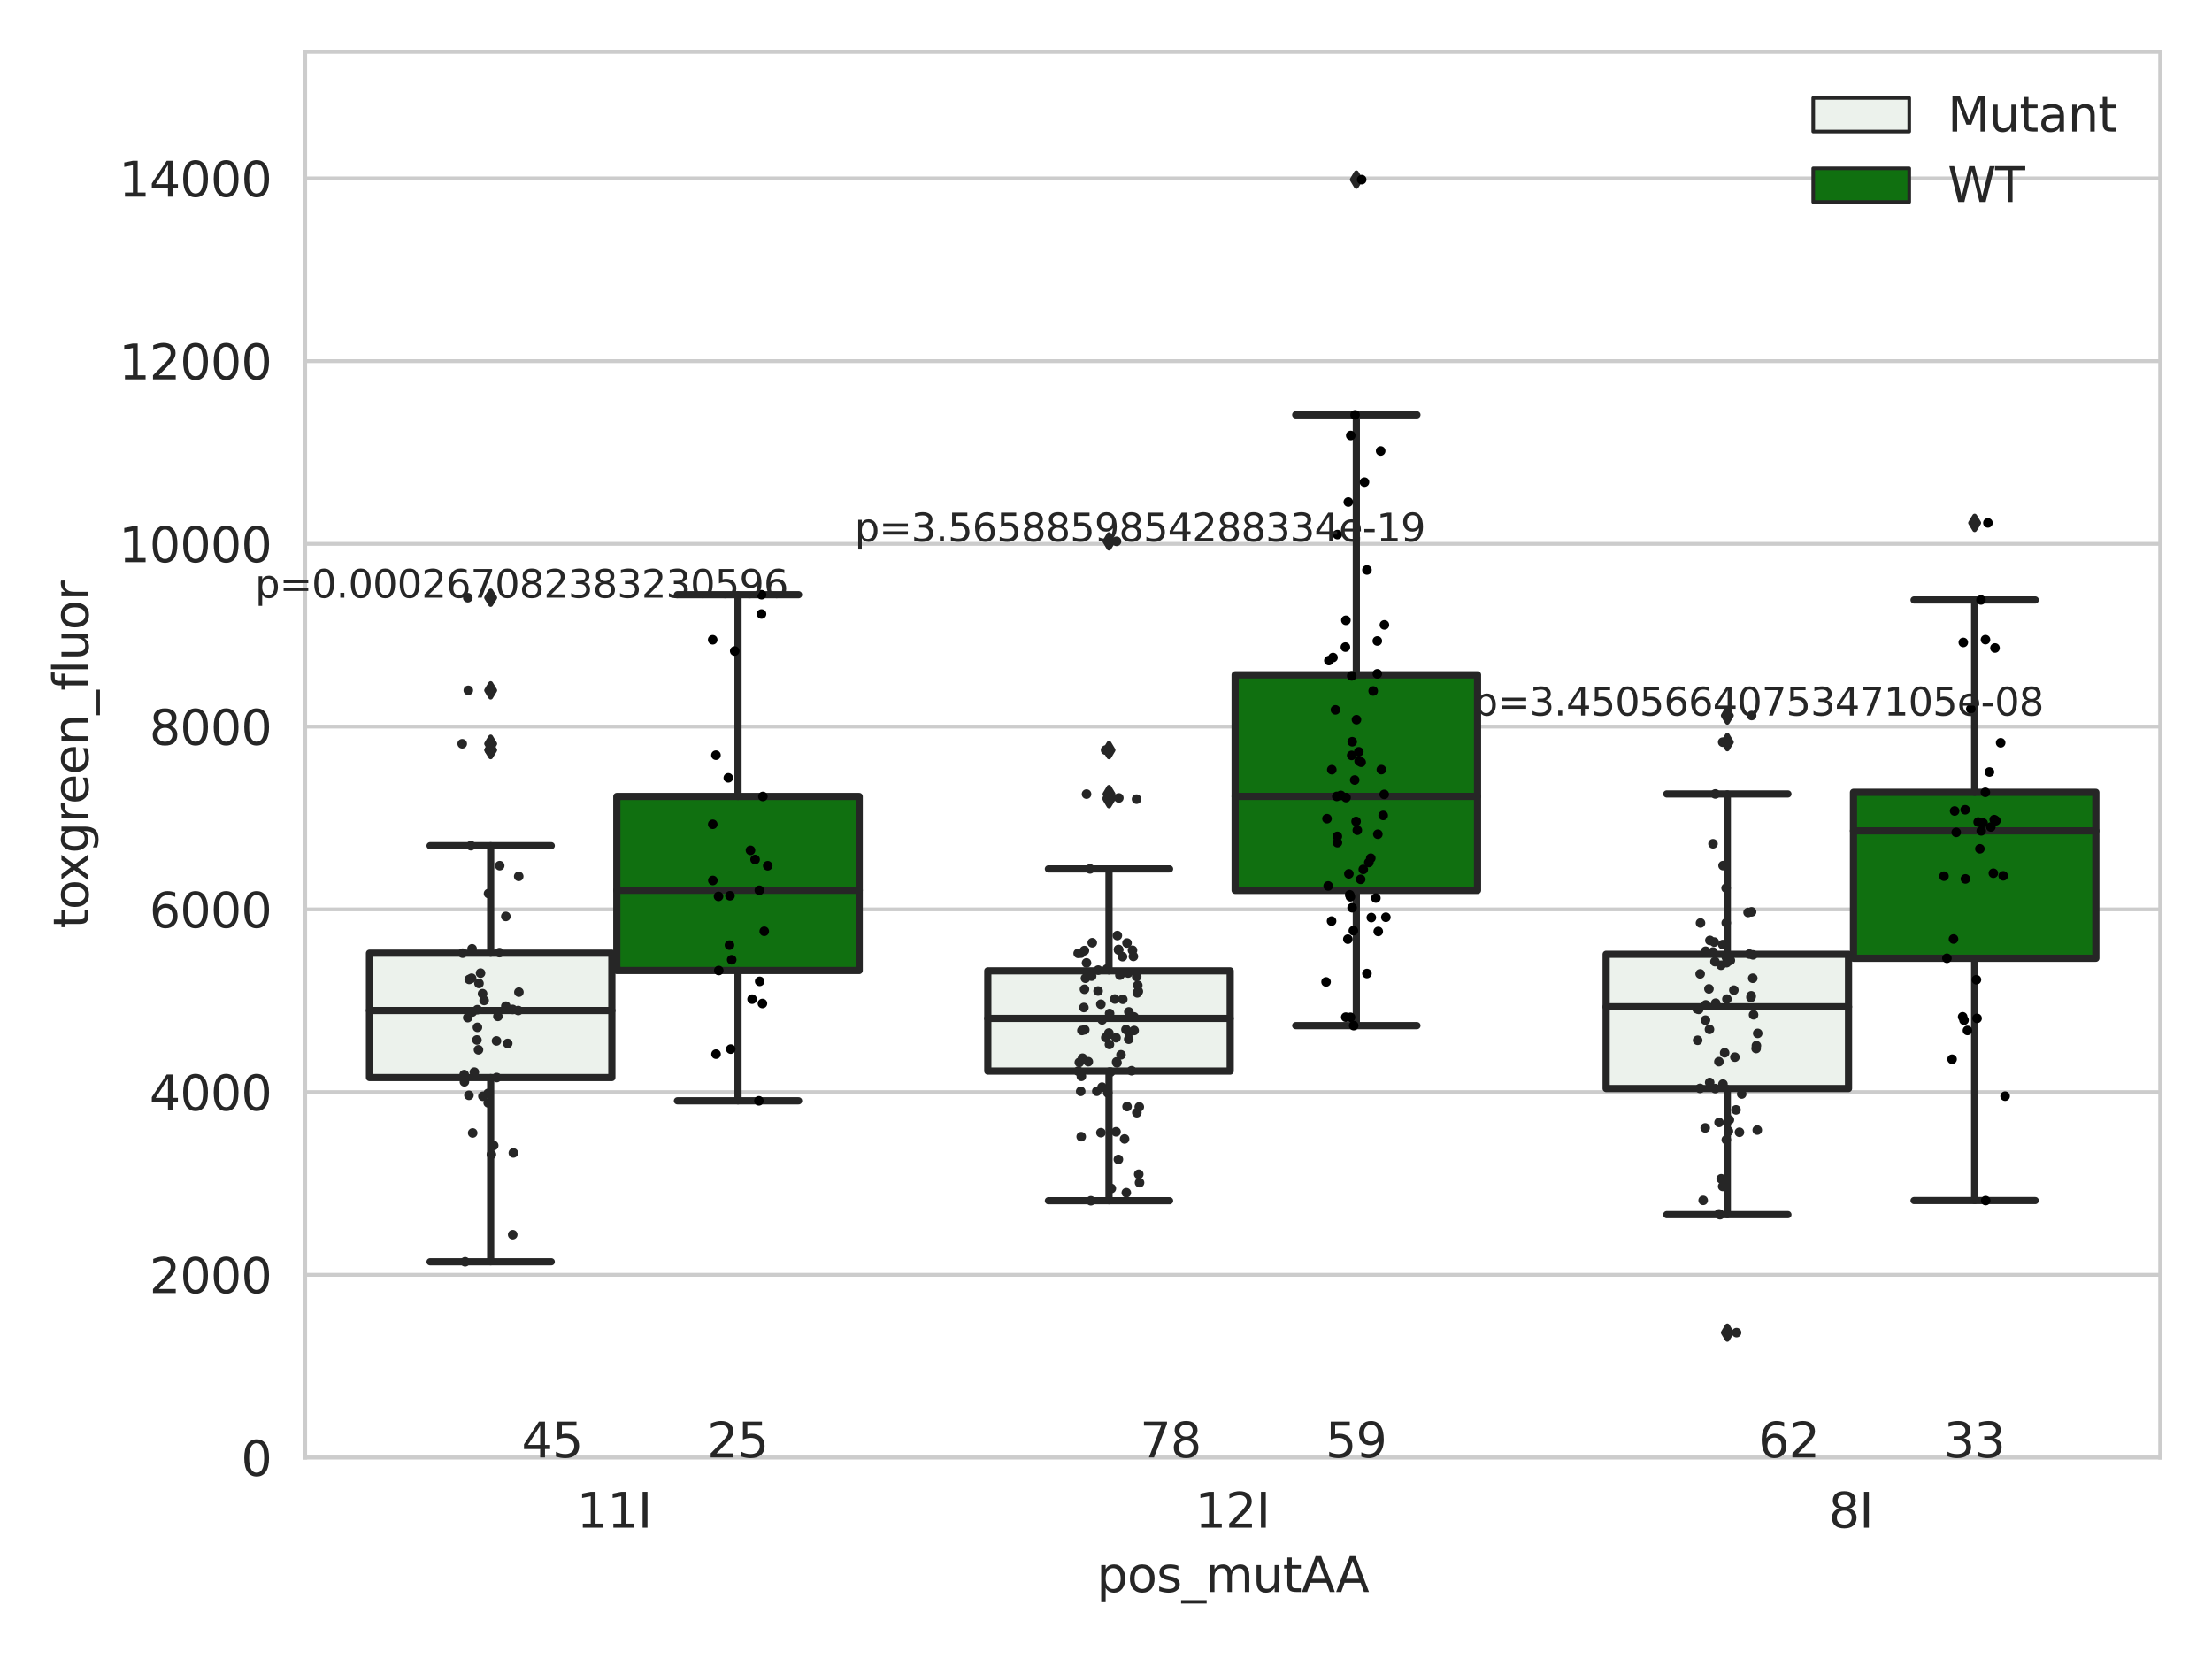 <?xml version="1.0" encoding="utf-8" standalone="no"?>
<!DOCTYPE svg PUBLIC "-//W3C//DTD SVG 1.1//EN"
  "http://www.w3.org/Graphics/SVG/1.1/DTD/svg11.dtd">
<svg xmlns:xlink="http://www.w3.org/1999/xlink" width="460.8pt" height="345.6pt" viewBox="0 0 460.8 345.6" xmlns="http://www.w3.org/2000/svg" version="1.1">
 <defs>
  <style type="text/css">*{stroke-linejoin: round; stroke-linecap: butt}</style>
 </defs>
 <g id="figure_1">
  <g id="patch_1">
   <path d="M 0 345.6 
L 460.8 345.6 
L 460.8 0 
L 0 0 
z
" style="fill: #ffffff"/>
  </g>
  <g id="axes_1">
   <g id="patch_2">
    <path d="M 63.571 303.64 
L 450 303.64 
L 450 10.8 
L 63.571 10.8 
z
" style="fill: #ffffff"/>
   </g>
   <g id="matplotlib.axis_1">
    <g id="xtick_1">
     <g id="text_1">
      <!-- 11I -->
      <g style="fill: #262626" transform="translate(120.139 318.238)scale(0.1 -0.1)">
       <defs>
        <path id="DejaVuSans-31" d="M 794 531 
L 1825 531 
L 1825 4091 
L 703 3866 
L 703 4441 
L 1819 4666 
L 2450 4666 
L 2450 531 
L 3481 531 
L 3481 0 
L 794 0 
L 794 531 
z
" transform="scale(0.016)"/>
        <path id="DejaVuSans-49" d="M 628 4666 
L 1259 4666 
L 1259 0 
L 628 0 
L 628 4666 
z
" transform="scale(0.016)"/>
       </defs>
       <use xlink:href="#DejaVuSans-31"/>
       <use xlink:href="#DejaVuSans-31" x="63.623"/>
       <use xlink:href="#DejaVuSans-49" x="127.246"/>
      </g>
     </g>
    </g>
    <g id="xtick_2">
     <g id="text_2">
      <!-- 12I -->
      <g style="fill: #262626" transform="translate(248.948 318.238)scale(0.1 -0.1)">
       <defs>
        <path id="DejaVuSans-32" d="M 1228 531 
L 3431 531 
L 3431 0 
L 469 0 
L 469 531 
Q 828 903 1448 1529 
Q 2069 2156 2228 2338 
Q 2531 2678 2651 2914 
Q 2772 3150 2772 3378 
Q 2772 3750 2511 3984 
Q 2250 4219 1831 4219 
Q 1534 4219 1204 4116 
Q 875 4013 500 3803 
L 500 4441 
Q 881 4594 1212 4672 
Q 1544 4750 1819 4750 
Q 2544 4750 2975 4387 
Q 3406 4025 3406 3419 
Q 3406 3131 3298 2873 
Q 3191 2616 2906 2266 
Q 2828 2175 2409 1742 
Q 1991 1309 1228 531 
z
" transform="scale(0.016)"/>
       </defs>
       <use xlink:href="#DejaVuSans-31"/>
       <use xlink:href="#DejaVuSans-32" x="63.623"/>
       <use xlink:href="#DejaVuSans-49" x="127.246"/>
      </g>
     </g>
    </g>
    <g id="xtick_3">
     <g id="text_3">
      <!-- 8I -->
      <g style="fill: #262626" transform="translate(380.939 318.238)scale(0.1 -0.1)">
       <defs>
        <path id="DejaVuSans-38" d="M 2034 2216 
Q 1584 2216 1326 1975 
Q 1069 1734 1069 1313 
Q 1069 891 1326 650 
Q 1584 409 2034 409 
Q 2484 409 2743 651 
Q 3003 894 3003 1313 
Q 3003 1734 2745 1975 
Q 2488 2216 2034 2216 
z
M 1403 2484 
Q 997 2584 770 2862 
Q 544 3141 544 3541 
Q 544 4100 942 4425 
Q 1341 4750 2034 4750 
Q 2731 4750 3128 4425 
Q 3525 4100 3525 3541 
Q 3525 3141 3298 2862 
Q 3072 2584 2669 2484 
Q 3125 2378 3379 2068 
Q 3634 1759 3634 1313 
Q 3634 634 3220 271 
Q 2806 -91 2034 -91 
Q 1263 -91 848 271 
Q 434 634 434 1313 
Q 434 1759 690 2068 
Q 947 2378 1403 2484 
z
M 1172 3481 
Q 1172 3119 1398 2916 
Q 1625 2713 2034 2713 
Q 2441 2713 2670 2916 
Q 2900 3119 2900 3481 
Q 2900 3844 2670 4047 
Q 2441 4250 2034 4250 
Q 1625 4250 1398 4047 
Q 1172 3844 1172 3481 
z
" transform="scale(0.016)"/>
       </defs>
       <use xlink:href="#DejaVuSans-38"/>
       <use xlink:href="#DejaVuSans-49" x="63.623"/>
      </g>
     </g>
    </g>
    <g id="text_4">
     <!-- pos_mutAA -->
     <g style="fill: #262626" transform="translate(228.47 331.638)scale(0.1 -0.1)">
      <defs>
       <path id="DejaVuSans-70" d="M 1159 525 
L 1159 -1331 
L 581 -1331 
L 581 3500 
L 1159 3500 
L 1159 2969 
Q 1341 3281 1617 3432 
Q 1894 3584 2278 3584 
Q 2916 3584 3314 3078 
Q 3713 2572 3713 1747 
Q 3713 922 3314 415 
Q 2916 -91 2278 -91 
Q 1894 -91 1617 61 
Q 1341 213 1159 525 
z
M 3116 1747 
Q 3116 2381 2855 2742 
Q 2594 3103 2138 3103 
Q 1681 3103 1420 2742 
Q 1159 2381 1159 1747 
Q 1159 1113 1420 752 
Q 1681 391 2138 391 
Q 2594 391 2855 752 
Q 3116 1113 3116 1747 
z
" transform="scale(0.016)"/>
       <path id="DejaVuSans-6f" d="M 1959 3097 
Q 1497 3097 1228 2736 
Q 959 2375 959 1747 
Q 959 1119 1226 758 
Q 1494 397 1959 397 
Q 2419 397 2687 759 
Q 2956 1122 2956 1747 
Q 2956 2369 2687 2733 
Q 2419 3097 1959 3097 
z
M 1959 3584 
Q 2709 3584 3137 3096 
Q 3566 2609 3566 1747 
Q 3566 888 3137 398 
Q 2709 -91 1959 -91 
Q 1206 -91 779 398 
Q 353 888 353 1747 
Q 353 2609 779 3096 
Q 1206 3584 1959 3584 
z
" transform="scale(0.016)"/>
       <path id="DejaVuSans-73" d="M 2834 3397 
L 2834 2853 
Q 2591 2978 2328 3040 
Q 2066 3103 1784 3103 
Q 1356 3103 1142 2972 
Q 928 2841 928 2578 
Q 928 2378 1081 2264 
Q 1234 2150 1697 2047 
L 1894 2003 
Q 2506 1872 2764 1633 
Q 3022 1394 3022 966 
Q 3022 478 2636 193 
Q 2250 -91 1575 -91 
Q 1294 -91 989 -36 
Q 684 19 347 128 
L 347 722 
Q 666 556 975 473 
Q 1284 391 1588 391 
Q 1994 391 2212 530 
Q 2431 669 2431 922 
Q 2431 1156 2273 1281 
Q 2116 1406 1581 1522 
L 1381 1569 
Q 847 1681 609 1914 
Q 372 2147 372 2553 
Q 372 3047 722 3315 
Q 1072 3584 1716 3584 
Q 2034 3584 2315 3537 
Q 2597 3491 2834 3397 
z
" transform="scale(0.016)"/>
       <path id="DejaVuSans-5f" d="M 3263 -1063 
L 3263 -1509 
L -63 -1509 
L -63 -1063 
L 3263 -1063 
z
" transform="scale(0.016)"/>
       <path id="DejaVuSans-6d" d="M 3328 2828 
Q 3544 3216 3844 3400 
Q 4144 3584 4550 3584 
Q 5097 3584 5394 3201 
Q 5691 2819 5691 2113 
L 5691 0 
L 5113 0 
L 5113 2094 
Q 5113 2597 4934 2840 
Q 4756 3084 4391 3084 
Q 3944 3084 3684 2787 
Q 3425 2491 3425 1978 
L 3425 0 
L 2847 0 
L 2847 2094 
Q 2847 2600 2669 2842 
Q 2491 3084 2119 3084 
Q 1678 3084 1418 2786 
Q 1159 2488 1159 1978 
L 1159 0 
L 581 0 
L 581 3500 
L 1159 3500 
L 1159 2956 
Q 1356 3278 1631 3431 
Q 1906 3584 2284 3584 
Q 2666 3584 2933 3390 
Q 3200 3197 3328 2828 
z
" transform="scale(0.016)"/>
       <path id="DejaVuSans-75" d="M 544 1381 
L 544 3500 
L 1119 3500 
L 1119 1403 
Q 1119 906 1312 657 
Q 1506 409 1894 409 
Q 2359 409 2629 706 
Q 2900 1003 2900 1516 
L 2900 3500 
L 3475 3500 
L 3475 0 
L 2900 0 
L 2900 538 
Q 2691 219 2414 64 
Q 2138 -91 1772 -91 
Q 1169 -91 856 284 
Q 544 659 544 1381 
z
M 1991 3584 
L 1991 3584 
z
" transform="scale(0.016)"/>
       <path id="DejaVuSans-74" d="M 1172 4494 
L 1172 3500 
L 2356 3500 
L 2356 3053 
L 1172 3053 
L 1172 1153 
Q 1172 725 1289 603 
Q 1406 481 1766 481 
L 2356 481 
L 2356 0 
L 1766 0 
Q 1100 0 847 248 
Q 594 497 594 1153 
L 594 3053 
L 172 3053 
L 172 3500 
L 594 3500 
L 594 4494 
L 1172 4494 
z
" transform="scale(0.016)"/>
       <path id="DejaVuSans-41" d="M 2188 4044 
L 1331 1722 
L 3047 1722 
L 2188 4044 
z
M 1831 4666 
L 2547 4666 
L 4325 0 
L 3669 0 
L 3244 1197 
L 1141 1197 
L 716 0 
L 50 0 
L 1831 4666 
z
" transform="scale(0.016)"/>
      </defs>
      <use xlink:href="#DejaVuSans-70"/>
      <use xlink:href="#DejaVuSans-6f" x="63.477"/>
      <use xlink:href="#DejaVuSans-73" x="124.658"/>
      <use xlink:href="#DejaVuSans-5f" x="176.758"/>
      <use xlink:href="#DejaVuSans-6d" x="226.758"/>
      <use xlink:href="#DejaVuSans-75" x="324.17"/>
      <use xlink:href="#DejaVuSans-74" x="387.549"/>
      <use xlink:href="#DejaVuSans-41" x="426.758"/>
      <use xlink:href="#DejaVuSans-41" x="497.916"/>
     </g>
    </g>
   </g>
   <g id="matplotlib.axis_2">
    <g id="ytick_1">
     <g id="line2d_1">
      <path d="M 63.571 303.64 
L 450 303.64 
" clip-path="url(#pcd33c7bab0)" style="fill: none; stroke: #cccccc; stroke-width: 0.8; stroke-linecap: round"/>
     </g>
     <g id="text_5">
      <!-- 0 -->
      <g style="fill: #262626" transform="translate(50.209 307.439)scale(0.1 -0.1)">
       <defs>
        <path id="DejaVuSans-30" d="M 2034 4250 
Q 1547 4250 1301 3770 
Q 1056 3291 1056 2328 
Q 1056 1369 1301 889 
Q 1547 409 2034 409 
Q 2525 409 2770 889 
Q 3016 1369 3016 2328 
Q 3016 3291 2770 3770 
Q 2525 4250 2034 4250 
z
M 2034 4750 
Q 2819 4750 3233 4129 
Q 3647 3509 3647 2328 
Q 3647 1150 3233 529 
Q 2819 -91 2034 -91 
Q 1250 -91 836 529 
Q 422 1150 422 2328 
Q 422 3509 836 4129 
Q 1250 4750 2034 4750 
z
" transform="scale(0.016)"/>
       </defs>
       <use xlink:href="#DejaVuSans-30"/>
      </g>
     </g>
    </g>
    <g id="ytick_2">
     <g id="line2d_2">
      <path d="M 63.571 265.572 
L 450 265.572 
" clip-path="url(#pcd33c7bab0)" style="fill: none; stroke: #cccccc; stroke-width: 0.8; stroke-linecap: round"/>
     </g>
     <g id="text_6">
      <!-- 2000 -->
      <g style="fill: #262626" transform="translate(31.121 269.371)scale(0.1 -0.1)">
       <use xlink:href="#DejaVuSans-32"/>
       <use xlink:href="#DejaVuSans-30" x="63.623"/>
       <use xlink:href="#DejaVuSans-30" x="127.246"/>
       <use xlink:href="#DejaVuSans-30" x="190.869"/>
      </g>
     </g>
    </g>
    <g id="ytick_3">
     <g id="line2d_3">
      <path d="M 63.571 227.504 
L 450 227.504 
" clip-path="url(#pcd33c7bab0)" style="fill: none; stroke: #cccccc; stroke-width: 0.8; stroke-linecap: round"/>
     </g>
     <g id="text_7">
      <!-- 4000 -->
      <g style="fill: #262626" transform="translate(31.121 231.303)scale(0.1 -0.1)">
       <defs>
        <path id="DejaVuSans-34" d="M 2419 4116 
L 825 1625 
L 2419 1625 
L 2419 4116 
z
M 2253 4666 
L 3047 4666 
L 3047 1625 
L 3713 1625 
L 3713 1100 
L 3047 1100 
L 3047 0 
L 2419 0 
L 2419 1100 
L 313 1100 
L 313 1709 
L 2253 4666 
z
" transform="scale(0.016)"/>
       </defs>
       <use xlink:href="#DejaVuSans-34"/>
       <use xlink:href="#DejaVuSans-30" x="63.623"/>
       <use xlink:href="#DejaVuSans-30" x="127.246"/>
       <use xlink:href="#DejaVuSans-30" x="190.869"/>
      </g>
     </g>
    </g>
    <g id="ytick_4">
     <g id="line2d_4">
      <path d="M 63.571 189.436 
L 450 189.436 
" clip-path="url(#pcd33c7bab0)" style="fill: none; stroke: #cccccc; stroke-width: 0.8; stroke-linecap: round"/>
     </g>
     <g id="text_8">
      <!-- 6000 -->
      <g style="fill: #262626" transform="translate(31.121 193.235)scale(0.1 -0.1)">
       <defs>
        <path id="DejaVuSans-36" d="M 2113 2584 
Q 1688 2584 1439 2293 
Q 1191 2003 1191 1497 
Q 1191 994 1439 701 
Q 1688 409 2113 409 
Q 2538 409 2786 701 
Q 3034 994 3034 1497 
Q 3034 2003 2786 2293 
Q 2538 2584 2113 2584 
z
M 3366 4563 
L 3366 3988 
Q 3128 4100 2886 4159 
Q 2644 4219 2406 4219 
Q 1781 4219 1451 3797 
Q 1122 3375 1075 2522 
Q 1259 2794 1537 2939 
Q 1816 3084 2150 3084 
Q 2853 3084 3261 2657 
Q 3669 2231 3669 1497 
Q 3669 778 3244 343 
Q 2819 -91 2113 -91 
Q 1303 -91 875 529 
Q 447 1150 447 2328 
Q 447 3434 972 4092 
Q 1497 4750 2381 4750 
Q 2619 4750 2861 4703 
Q 3103 4656 3366 4563 
z
" transform="scale(0.016)"/>
       </defs>
       <use xlink:href="#DejaVuSans-36"/>
       <use xlink:href="#DejaVuSans-30" x="63.623"/>
       <use xlink:href="#DejaVuSans-30" x="127.246"/>
       <use xlink:href="#DejaVuSans-30" x="190.869"/>
      </g>
     </g>
    </g>
    <g id="ytick_5">
     <g id="line2d_5">
      <path d="M 63.571 151.368 
L 450 151.368 
" clip-path="url(#pcd33c7bab0)" style="fill: none; stroke: #cccccc; stroke-width: 0.8; stroke-linecap: round"/>
     </g>
     <g id="text_9">
      <!-- 8000 -->
      <g style="fill: #262626" transform="translate(31.121 155.167)scale(0.1 -0.1)">
       <use xlink:href="#DejaVuSans-38"/>
       <use xlink:href="#DejaVuSans-30" x="63.623"/>
       <use xlink:href="#DejaVuSans-30" x="127.246"/>
       <use xlink:href="#DejaVuSans-30" x="190.869"/>
      </g>
     </g>
    </g>
    <g id="ytick_6">
     <g id="line2d_6">
      <path d="M 63.571 113.299 
L 450 113.299 
" clip-path="url(#pcd33c7bab0)" style="fill: none; stroke: #cccccc; stroke-width: 0.8; stroke-linecap: round"/>
     </g>
     <g id="text_10">
      <!-- 10000 -->
      <g style="fill: #262626" transform="translate(24.759 117.099)scale(0.1 -0.1)">
       <use xlink:href="#DejaVuSans-31"/>
       <use xlink:href="#DejaVuSans-30" x="63.623"/>
       <use xlink:href="#DejaVuSans-30" x="127.246"/>
       <use xlink:href="#DejaVuSans-30" x="190.869"/>
       <use xlink:href="#DejaVuSans-30" x="254.492"/>
      </g>
     </g>
    </g>
    <g id="ytick_7">
     <g id="line2d_7">
      <path d="M 63.571 75.231 
L 450 75.231 
" clip-path="url(#pcd33c7bab0)" style="fill: none; stroke: #cccccc; stroke-width: 0.8; stroke-linecap: round"/>
     </g>
     <g id="text_11">
      <!-- 12000 -->
      <g style="fill: #262626" transform="translate(24.759 79.03)scale(0.1 -0.1)">
       <use xlink:href="#DejaVuSans-31"/>
       <use xlink:href="#DejaVuSans-32" x="63.623"/>
       <use xlink:href="#DejaVuSans-30" x="127.246"/>
       <use xlink:href="#DejaVuSans-30" x="190.869"/>
       <use xlink:href="#DejaVuSans-30" x="254.492"/>
      </g>
     </g>
    </g>
    <g id="ytick_8">
     <g id="line2d_8">
      <path d="M 63.571 37.163 
L 450 37.163 
" clip-path="url(#pcd33c7bab0)" style="fill: none; stroke: #cccccc; stroke-width: 0.8; stroke-linecap: round"/>
     </g>
     <g id="text_12">
      <!-- 14000 -->
      <g style="fill: #262626" transform="translate(24.759 40.962)scale(0.1 -0.1)">
       <use xlink:href="#DejaVuSans-31"/>
       <use xlink:href="#DejaVuSans-34" x="63.623"/>
       <use xlink:href="#DejaVuSans-30" x="127.246"/>
       <use xlink:href="#DejaVuSans-30" x="190.869"/>
       <use xlink:href="#DejaVuSans-30" x="254.492"/>
      </g>
     </g>
    </g>
    <g id="text_13">
     <!-- toxgreen_fluor -->
     <g style="fill: #262626" transform="translate(18.401 193.415)rotate(-90)scale(0.1 -0.1)">
      <defs>
       <path id="DejaVuSans-78" d="M 3513 3500 
L 2247 1797 
L 3578 0 
L 2900 0 
L 1881 1375 
L 863 0 
L 184 0 
L 1544 1831 
L 300 3500 
L 978 3500 
L 1906 2253 
L 2834 3500 
L 3513 3500 
z
" transform="scale(0.016)"/>
       <path id="DejaVuSans-67" d="M 2906 1791 
Q 2906 2416 2648 2759 
Q 2391 3103 1925 3103 
Q 1463 3103 1205 2759 
Q 947 2416 947 1791 
Q 947 1169 1205 825 
Q 1463 481 1925 481 
Q 2391 481 2648 825 
Q 2906 1169 2906 1791 
z
M 3481 434 
Q 3481 -459 3084 -895 
Q 2688 -1331 1869 -1331 
Q 1566 -1331 1297 -1286 
Q 1028 -1241 775 -1147 
L 775 -588 
Q 1028 -725 1275 -790 
Q 1522 -856 1778 -856 
Q 2344 -856 2625 -561 
Q 2906 -266 2906 331 
L 2906 616 
Q 2728 306 2450 153 
Q 2172 0 1784 0 
Q 1141 0 747 490 
Q 353 981 353 1791 
Q 353 2603 747 3093 
Q 1141 3584 1784 3584 
Q 2172 3584 2450 3431 
Q 2728 3278 2906 2969 
L 2906 3500 
L 3481 3500 
L 3481 434 
z
" transform="scale(0.016)"/>
       <path id="DejaVuSans-72" d="M 2631 2963 
Q 2534 3019 2420 3045 
Q 2306 3072 2169 3072 
Q 1681 3072 1420 2755 
Q 1159 2438 1159 1844 
L 1159 0 
L 581 0 
L 581 3500 
L 1159 3500 
L 1159 2956 
Q 1341 3275 1631 3429 
Q 1922 3584 2338 3584 
Q 2397 3584 2469 3576 
Q 2541 3569 2628 3553 
L 2631 2963 
z
" transform="scale(0.016)"/>
       <path id="DejaVuSans-65" d="M 3597 1894 
L 3597 1613 
L 953 1613 
Q 991 1019 1311 708 
Q 1631 397 2203 397 
Q 2534 397 2845 478 
Q 3156 559 3463 722 
L 3463 178 
Q 3153 47 2828 -22 
Q 2503 -91 2169 -91 
Q 1331 -91 842 396 
Q 353 884 353 1716 
Q 353 2575 817 3079 
Q 1281 3584 2069 3584 
Q 2775 3584 3186 3129 
Q 3597 2675 3597 1894 
z
M 3022 2063 
Q 3016 2534 2758 2815 
Q 2500 3097 2075 3097 
Q 1594 3097 1305 2825 
Q 1016 2553 972 2059 
L 3022 2063 
z
" transform="scale(0.016)"/>
       <path id="DejaVuSans-6e" d="M 3513 2113 
L 3513 0 
L 2938 0 
L 2938 2094 
Q 2938 2591 2744 2837 
Q 2550 3084 2163 3084 
Q 1697 3084 1428 2787 
Q 1159 2491 1159 1978 
L 1159 0 
L 581 0 
L 581 3500 
L 1159 3500 
L 1159 2956 
Q 1366 3272 1645 3428 
Q 1925 3584 2291 3584 
Q 2894 3584 3203 3211 
Q 3513 2838 3513 2113 
z
" transform="scale(0.016)"/>
       <path id="DejaVuSans-66" d="M 2375 4863 
L 2375 4384 
L 1825 4384 
Q 1516 4384 1395 4259 
Q 1275 4134 1275 3809 
L 1275 3500 
L 2222 3500 
L 2222 3053 
L 1275 3053 
L 1275 0 
L 697 0 
L 697 3053 
L 147 3053 
L 147 3500 
L 697 3500 
L 697 3744 
Q 697 4328 969 4595 
Q 1241 4863 1831 4863 
L 2375 4863 
z
" transform="scale(0.016)"/>
       <path id="DejaVuSans-6c" d="M 603 4863 
L 1178 4863 
L 1178 0 
L 603 0 
L 603 4863 
z
" transform="scale(0.016)"/>
      </defs>
      <use xlink:href="#DejaVuSans-74"/>
      <use xlink:href="#DejaVuSans-6f" x="39.209"/>
      <use xlink:href="#DejaVuSans-78" x="97.266"/>
      <use xlink:href="#DejaVuSans-67" x="156.445"/>
      <use xlink:href="#DejaVuSans-72" x="219.922"/>
      <use xlink:href="#DejaVuSans-65" x="258.785"/>
      <use xlink:href="#DejaVuSans-65" x="320.309"/>
      <use xlink:href="#DejaVuSans-6e" x="381.832"/>
      <use xlink:href="#DejaVuSans-5f" x="445.211"/>
      <use xlink:href="#DejaVuSans-66" x="495.211"/>
      <use xlink:href="#DejaVuSans-6c" x="530.416"/>
      <use xlink:href="#DejaVuSans-75" x="558.199"/>
      <use xlink:href="#DejaVuSans-6f" x="621.578"/>
      <use xlink:href="#DejaVuSans-72" x="682.76"/>
     </g>
    </g>
   </g>
   <g id="patch_3">
    <path d="M 76.967 224.475 
L 127.461 224.475 
L 127.461 198.563 
L 76.967 198.563 
L 76.967 224.475 
z
" clip-path="url(#pcd33c7bab0)" style="fill: #ecf2ec; stroke: #262626; stroke-width: 1.5; stroke-linejoin: miter"/>
   </g>
   <g id="patch_4">
    <path d="M 128.491 202.179 
L 178.985 202.179 
L 178.985 165.917 
L 128.491 165.917 
L 128.491 202.179 
z
" clip-path="url(#pcd33c7bab0)" style="fill: #107010; stroke: #262626; stroke-width: 1.5; stroke-linejoin: miter"/>
   </g>
   <g id="patch_5">
    <path d="M 205.777 223.128 
L 256.27 223.128 
L 256.27 202.248 
L 205.777 202.248 
L 205.777 223.128 
z
" clip-path="url(#pcd33c7bab0)" style="fill: #ecf2ec; stroke: #262626; stroke-width: 1.5; stroke-linejoin: miter"/>
   </g>
   <g id="patch_6">
    <path d="M 257.301 185.483 
L 307.794 185.483 
L 307.794 140.581 
L 257.301 140.581 
L 257.301 185.483 
z
" clip-path="url(#pcd33c7bab0)" style="fill: #107010; stroke: #262626; stroke-width: 1.5; stroke-linejoin: miter"/>
   </g>
   <g id="patch_7">
    <path d="M 334.587 226.763 
L 385.08 226.763 
L 385.08 198.79 
L 334.587 198.79 
L 334.587 226.763 
z
" clip-path="url(#pcd33c7bab0)" style="fill: #ecf2ec; stroke: #262626; stroke-width: 1.5; stroke-linejoin: miter"/>
   </g>
   <g id="patch_8">
    <path d="M 386.11 199.625 
L 436.604 199.625 
L 436.604 165.057 
L 386.11 165.057 
L 386.11 199.625 
z
" clip-path="url(#pcd33c7bab0)" style="fill: #107010; stroke: #262626; stroke-width: 1.5; stroke-linejoin: miter"/>
   </g>
   <g id="patch_9">
    <path d="M 127.976 303.64 
L 127.976 303.64 
L 127.976 303.64 
L 127.976 303.64 
z
" clip-path="url(#pcd33c7bab0)" style="fill: #ecf2ec; stroke: #262626; stroke-width: 0.75; stroke-linejoin: miter"/>
   </g>
   <g id="patch_10">
    <path d="M 127.976 303.64 
L 127.976 303.64 
L 127.976 303.64 
L 127.976 303.64 
z
" clip-path="url(#pcd33c7bab0)" style="fill: #107010; stroke: #262626; stroke-width: 0.75; stroke-linejoin: miter"/>
   </g>
   <g id="PathCollection_1"/>
   <g id="PathCollection_2"/>
   <g id="line2d_9">
    <path d="M 102.214 224.475 
L 102.214 262.861 
" clip-path="url(#pcd33c7bab0)" style="fill: none; stroke: #262626; stroke-width: 1.5; stroke-linecap: round"/>
   </g>
   <g id="line2d_10">
    <path d="M 102.214 198.563 
L 102.214 176.176 
" clip-path="url(#pcd33c7bab0)" style="fill: none; stroke: #262626; stroke-width: 1.5; stroke-linecap: round"/>
   </g>
   <g id="line2d_11">
    <path d="M 89.591 262.861 
L 114.837 262.861 
" clip-path="url(#pcd33c7bab0)" style="fill: none; stroke: #262626; stroke-width: 1.5; stroke-linecap: round"/>
   </g>
   <g id="line2d_12">
    <path d="M 89.591 176.176 
L 114.837 176.176 
" clip-path="url(#pcd33c7bab0)" style="fill: none; stroke: #262626; stroke-width: 1.5; stroke-linecap: round"/>
   </g>
   <g id="line2d_13">
    <defs>
     <path id="m04e33b1d62" d="M -0 1.414 
L 0.849 0 
L 0 -1.414 
L -0.849 -0 
z
" style="stroke: #262626; stroke-linejoin: miter"/>
    </defs>
    <g clip-path="url(#pcd33c7bab0)">
     <use xlink:href="#m04e33b1d62" x="102.214" y="124.508" style="fill: #262626; stroke: #262626; stroke-linejoin: miter"/>
     <use xlink:href="#m04e33b1d62" x="102.214" y="143.815" style="fill: #262626; stroke: #262626; stroke-linejoin: miter"/>
     <use xlink:href="#m04e33b1d62" x="102.214" y="154.939" style="fill: #262626; stroke: #262626; stroke-linejoin: miter"/>
     <use xlink:href="#m04e33b1d62" x="102.214" y="156.252" style="fill: #262626; stroke: #262626; stroke-linejoin: miter"/>
    </g>
   </g>
   <g id="line2d_14">
    <path d="M 153.738 202.179 
L 153.738 229.325 
" clip-path="url(#pcd33c7bab0)" style="fill: none; stroke: #262626; stroke-width: 1.5; stroke-linecap: round"/>
   </g>
   <g id="line2d_15">
    <path d="M 153.738 165.917 
L 153.738 123.889 
" clip-path="url(#pcd33c7bab0)" style="fill: none; stroke: #262626; stroke-width: 1.5; stroke-linecap: round"/>
   </g>
   <g id="line2d_16">
    <path d="M 141.115 229.325 
L 166.361 229.325 
" clip-path="url(#pcd33c7bab0)" style="fill: none; stroke: #262626; stroke-width: 1.5; stroke-linecap: round"/>
   </g>
   <g id="line2d_17">
    <path d="M 141.115 123.889 
L 166.361 123.889 
" clip-path="url(#pcd33c7bab0)" style="fill: none; stroke: #262626; stroke-width: 1.5; stroke-linecap: round"/>
   </g>
   <g id="line2d_18"/>
   <g id="line2d_19">
    <path d="M 231.024 223.128 
L 231.024 250.139 
" clip-path="url(#pcd33c7bab0)" style="fill: none; stroke: #262626; stroke-width: 1.5; stroke-linecap: round"/>
   </g>
   <g id="line2d_20">
    <path d="M 231.024 202.248 
L 231.024 181.011 
" clip-path="url(#pcd33c7bab0)" style="fill: none; stroke: #262626; stroke-width: 1.5; stroke-linecap: round"/>
   </g>
   <g id="line2d_21">
    <path d="M 218.4 250.139 
L 243.647 250.139 
" clip-path="url(#pcd33c7bab0)" style="fill: none; stroke: #262626; stroke-width: 1.5; stroke-linecap: round"/>
   </g>
   <g id="line2d_22">
    <path d="M 218.4 181.011 
L 243.647 181.011 
" clip-path="url(#pcd33c7bab0)" style="fill: none; stroke: #262626; stroke-width: 1.5; stroke-linecap: round"/>
   </g>
   <g id="line2d_23">
    <g clip-path="url(#pcd33c7bab0)">
     <use xlink:href="#m04e33b1d62" x="231.024" y="156.256" style="fill: #262626; stroke: #262626; stroke-linejoin: miter"/>
     <use xlink:href="#m04e33b1d62" x="231.024" y="112.773" style="fill: #262626; stroke: #262626; stroke-linejoin: miter"/>
     <use xlink:href="#m04e33b1d62" x="231.024" y="166.476" style="fill: #262626; stroke: #262626; stroke-linejoin: miter"/>
     <use xlink:href="#m04e33b1d62" x="231.024" y="166.223" style="fill: #262626; stroke: #262626; stroke-linejoin: miter"/>
     <use xlink:href="#m04e33b1d62" x="231.024" y="165.427" style="fill: #262626; stroke: #262626; stroke-linejoin: miter"/>
    </g>
   </g>
   <g id="line2d_24">
    <path d="M 282.548 185.483 
L 282.548 213.658 
" clip-path="url(#pcd33c7bab0)" style="fill: none; stroke: #262626; stroke-width: 1.5; stroke-linecap: round"/>
   </g>
   <g id="line2d_25">
    <path d="M 282.548 140.581 
L 282.548 86.423 
" clip-path="url(#pcd33c7bab0)" style="fill: none; stroke: #262626; stroke-width: 1.5; stroke-linecap: round"/>
   </g>
   <g id="line2d_26">
    <path d="M 269.924 213.658 
L 295.171 213.658 
" clip-path="url(#pcd33c7bab0)" style="fill: none; stroke: #262626; stroke-width: 1.5; stroke-linecap: round"/>
   </g>
   <g id="line2d_27">
    <path d="M 269.924 86.423 
L 295.171 86.423 
" clip-path="url(#pcd33c7bab0)" style="fill: none; stroke: #262626; stroke-width: 1.5; stroke-linecap: round"/>
   </g>
   <g id="line2d_28">
    <g clip-path="url(#pcd33c7bab0)">
     <use xlink:href="#m04e33b1d62" x="282.548" y="37.422" style="fill: #262626; stroke: #262626; stroke-linejoin: miter"/>
    </g>
   </g>
   <g id="line2d_29">
    <path d="M 359.833 226.763 
L 359.833 253.036 
" clip-path="url(#pcd33c7bab0)" style="fill: none; stroke: #262626; stroke-width: 1.5; stroke-linecap: round"/>
   </g>
   <g id="line2d_30">
    <path d="M 359.833 198.79 
L 359.833 165.394 
" clip-path="url(#pcd33c7bab0)" style="fill: none; stroke: #262626; stroke-width: 1.5; stroke-linecap: round"/>
   </g>
   <g id="line2d_31">
    <path d="M 347.21 253.036 
L 372.457 253.036 
" clip-path="url(#pcd33c7bab0)" style="fill: none; stroke: #262626; stroke-width: 1.5; stroke-linecap: round"/>
   </g>
   <g id="line2d_32">
    <path d="M 347.21 165.394 
L 372.457 165.394 
" clip-path="url(#pcd33c7bab0)" style="fill: none; stroke: #262626; stroke-width: 1.5; stroke-linecap: round"/>
   </g>
   <g id="line2d_33">
    <g clip-path="url(#pcd33c7bab0)">
     <use xlink:href="#m04e33b1d62" x="359.833" y="277.617" style="fill: #262626; stroke: #262626; stroke-linejoin: miter"/>
     <use xlink:href="#m04e33b1d62" x="359.833" y="149.062" style="fill: #262626; stroke: #262626; stroke-linejoin: miter"/>
     <use xlink:href="#m04e33b1d62" x="359.833" y="154.603" style="fill: #262626; stroke: #262626; stroke-linejoin: miter"/>
    </g>
   </g>
   <g id="line2d_34">
    <path d="M 411.357 199.625 
L 411.357 250.102 
" clip-path="url(#pcd33c7bab0)" style="fill: none; stroke: #262626; stroke-width: 1.5; stroke-linecap: round"/>
   </g>
   <g id="line2d_35">
    <path d="M 411.357 165.057 
L 411.357 124.981 
" clip-path="url(#pcd33c7bab0)" style="fill: none; stroke: #262626; stroke-width: 1.5; stroke-linecap: round"/>
   </g>
   <g id="line2d_36">
    <path d="M 398.734 250.102 
L 423.98 250.102 
" clip-path="url(#pcd33c7bab0)" style="fill: none; stroke: #262626; stroke-width: 1.5; stroke-linecap: round"/>
   </g>
   <g id="line2d_37">
    <path d="M 398.734 124.981 
L 423.98 124.981 
" clip-path="url(#pcd33c7bab0)" style="fill: none; stroke: #262626; stroke-width: 1.5; stroke-linecap: round"/>
   </g>
   <g id="line2d_38">
    <g clip-path="url(#pcd33c7bab0)">
     <use xlink:href="#m04e33b1d62" x="411.357" y="108.934" style="fill: #262626; stroke: #262626; stroke-linejoin: miter"/>
    </g>
   </g>
   <g id="line2d_39">
    <path d="M 76.967 210.508 
L 127.461 210.508 
" clip-path="url(#pcd33c7bab0)" style="fill: none; stroke: #262626; stroke-width: 1.5; stroke-linecap: round"/>
   </g>
   <g id="line2d_40">
    <path d="M 128.491 185.461 
L 178.985 185.461 
" clip-path="url(#pcd33c7bab0)" style="fill: none; stroke: #262626; stroke-width: 1.5; stroke-linecap: round"/>
   </g>
   <g id="line2d_41">
    <path d="M 205.777 212.15 
L 256.27 212.15 
" clip-path="url(#pcd33c7bab0)" style="fill: none; stroke: #262626; stroke-width: 1.5; stroke-linecap: round"/>
   </g>
   <g id="line2d_42">
    <path d="M 257.301 165.904 
L 307.794 165.904 
" clip-path="url(#pcd33c7bab0)" style="fill: none; stroke: #262626; stroke-width: 1.5; stroke-linecap: round"/>
   </g>
   <g id="line2d_43">
    <path d="M 334.587 209.735 
L 385.08 209.735 
" clip-path="url(#pcd33c7bab0)" style="fill: none; stroke: #262626; stroke-width: 1.5; stroke-linecap: round"/>
   </g>
   <g id="line2d_44">
    <path d="M 386.11 173.088 
L 436.604 173.088 
" clip-path="url(#pcd33c7bab0)" style="fill: none; stroke: #262626; stroke-width: 1.5; stroke-linecap: round"/>
   </g>
   <g id="patch_11">
    <path d="M 63.571 303.64 
L 63.571 10.8 
" style="fill: none; stroke: #cccccc; stroke-width: 0.8; stroke-linejoin: miter; stroke-linecap: square"/>
   </g>
   <g id="patch_12">
    <path d="M 450 303.64 
L 450 10.8 
" style="fill: none; stroke: #cccccc; stroke-width: 0.8; stroke-linejoin: miter; stroke-linecap: square"/>
   </g>
   <g id="patch_13">
    <path d="M 63.571 303.64 
L 450 303.64 
" style="fill: none; stroke: #cccccc; stroke-width: 0.8; stroke-linejoin: miter; stroke-linecap: square"/>
   </g>
   <g id="patch_14">
    <path d="M 63.571 10.8 
L 450 10.8 
" style="fill: none; stroke: #cccccc; stroke-width: 0.8; stroke-linejoin: miter; stroke-linecap: square"/>
   </g>
   <g id="PathCollection_3">
    <defs>
     <path id="C0_0_4f29666fba" d="M 0 1 
C 0.265 1 0.52 0.895 0.707 0.707 
C 0.895 0.52 1 0.265 1 -0 
C 1 -0.265 0.895 -0.52 0.707 -0.707 
C 0.52 -0.895 0.265 -1 0 -1 
C -0.265 -1 -0.52 -0.895 -0.707 -0.707 
C -0.895 -0.52 -1 -0.265 -1 0 
C -1 0.265 -0.895 0.52 -0.707 0.707 
C -0.52 0.895 -0.265 1 0 1 
z
"/>
    </defs>
    <g clip-path="url(#pcd33c7bab0)">
     <use xlink:href="#C0_0_4f29666fba" x="100.527" y="207.003" style="fill: #262626"/>
    </g>
    <g clip-path="url(#pcd33c7bab0)">
     <use xlink:href="#C0_0_4f29666fba" x="98.402" y="210.817" style="fill: #262626"/>
    </g>
    <g clip-path="url(#pcd33c7bab0)">
     <use xlink:href="#C0_0_4f29666fba" x="97.451" y="124.508" style="fill: #262626"/>
    </g>
    <g clip-path="url(#pcd33c7bab0)">
     <use xlink:href="#C0_0_4f29666fba" x="99.35" y="216.647" style="fill: #262626"/>
    </g>
    <g clip-path="url(#pcd33c7bab0)">
     <use xlink:href="#C0_0_4f29666fba" x="96.745" y="225.362" style="fill: #262626"/>
    </g>
    <g clip-path="url(#pcd33c7bab0)">
     <use xlink:href="#C0_0_4f29666fba" x="96.365" y="198.563" style="fill: #262626"/>
    </g>
    <g clip-path="url(#pcd33c7bab0)">
     <use xlink:href="#C0_0_4f29666fba" x="99.78" y="204.871" style="fill: #262626"/>
    </g>
    <g clip-path="url(#pcd33c7bab0)">
     <use xlink:href="#C0_0_4f29666fba" x="97.558" y="143.815" style="fill: #262626"/>
    </g>
    <g clip-path="url(#pcd33c7bab0)">
     <use xlink:href="#C0_0_4f29666fba" x="98.249" y="203.784" style="fill: #262626"/>
    </g>
    <g clip-path="url(#pcd33c7bab0)">
     <use xlink:href="#C0_0_4f29666fba" x="99.458" y="214.011" style="fill: #262626"/>
    </g>
    <g clip-path="url(#pcd33c7bab0)">
     <use xlink:href="#C0_0_4f29666fba" x="96.284" y="154.939" style="fill: #262626"/>
    </g>
    <g clip-path="url(#pcd33c7bab0)">
     <use xlink:href="#C0_0_4f29666fba" x="104.095" y="180.33" style="fill: #262626"/>
    </g>
    <g clip-path="url(#pcd33c7bab0)">
     <use xlink:href="#C0_0_4f29666fba" x="100.105" y="202.722" style="fill: #262626"/>
    </g>
    <g clip-path="url(#pcd33c7bab0)">
     <use xlink:href="#C0_0_4f29666fba" x="106.94" y="240.177" style="fill: #262626"/>
    </g>
    <g clip-path="url(#pcd33c7bab0)">
     <use xlink:href="#C0_0_4f29666fba" x="105.765" y="217.367" style="fill: #262626"/>
    </g>
    <g clip-path="url(#pcd33c7bab0)">
     <use xlink:href="#C0_0_4f29666fba" x="97.747" y="204.031" style="fill: #262626"/>
    </g>
    <g clip-path="url(#pcd33c7bab0)">
     <use xlink:href="#C0_0_4f29666fba" x="96.89" y="262.861" style="fill: #262626"/>
    </g>
    <g clip-path="url(#pcd33c7bab0)">
     <use xlink:href="#C0_0_4f29666fba" x="97.687" y="228.173" style="fill: #262626"/>
    </g>
    <g clip-path="url(#pcd33c7bab0)">
     <use xlink:href="#C0_0_4f29666fba" x="108.059" y="182.565" style="fill: #262626"/>
    </g>
    <g clip-path="url(#pcd33c7bab0)">
     <use xlink:href="#C0_0_4f29666fba" x="96.694" y="223.862" style="fill: #262626"/>
    </g>
    <g clip-path="url(#pcd33c7bab0)">
     <use xlink:href="#C0_0_4f29666fba" x="103.479" y="224.475" style="fill: #262626"/>
    </g>
    <g clip-path="url(#pcd33c7bab0)">
     <use xlink:href="#C0_0_4f29666fba" x="97.437" y="211.991" style="fill: #262626"/>
    </g>
    <g clip-path="url(#pcd33c7bab0)">
     <use xlink:href="#C0_0_4f29666fba" x="100.6" y="228.375" style="fill: #262626"/>
    </g>
    <g clip-path="url(#pcd33c7bab0)">
     <use xlink:href="#C0_0_4f29666fba" x="101.971" y="156.252" style="fill: #262626"/>
    </g>
    <g clip-path="url(#pcd33c7bab0)">
     <use xlink:href="#C0_0_4f29666fba" x="104.048" y="198.448" style="fill: #262626"/>
    </g>
    <g clip-path="url(#pcd33c7bab0)">
     <use xlink:href="#C0_0_4f29666fba" x="107.967" y="210.508" style="fill: #262626"/>
    </g>
    <g clip-path="url(#pcd33c7bab0)">
     <use xlink:href="#C0_0_4f29666fba" x="101.772" y="186.142" style="fill: #262626"/>
    </g>
    <g clip-path="url(#pcd33c7bab0)">
     <use xlink:href="#C0_0_4f29666fba" x="103.431" y="216.844" style="fill: #262626"/>
    </g>
    <g clip-path="url(#pcd33c7bab0)">
     <use xlink:href="#C0_0_4f29666fba" x="99.677" y="218.694" style="fill: #262626"/>
    </g>
    <g clip-path="url(#pcd33c7bab0)">
     <use xlink:href="#C0_0_4f29666fba" x="101.683" y="227.777" style="fill: #262626"/>
    </g>
    <g clip-path="url(#pcd33c7bab0)">
     <use xlink:href="#C0_0_4f29666fba" x="98.468" y="236.017" style="fill: #262626"/>
    </g>
    <g clip-path="url(#pcd33c7bab0)">
     <use xlink:href="#C0_0_4f29666fba" x="103.722" y="211.726" style="fill: #262626"/>
    </g>
    <g clip-path="url(#pcd33c7bab0)">
     <use xlink:href="#C0_0_4f29666fba" x="106.806" y="257.211" style="fill: #262626"/>
    </g>
    <g clip-path="url(#pcd33c7bab0)">
     <use xlink:href="#C0_0_4f29666fba" x="106.792" y="210.277" style="fill: #262626"/>
    </g>
    <g clip-path="url(#pcd33c7bab0)">
     <use xlink:href="#C0_0_4f29666fba" x="108.095" y="206.681" style="fill: #262626"/>
    </g>
    <g clip-path="url(#pcd33c7bab0)">
     <use xlink:href="#C0_0_4f29666fba" x="101.699" y="229.742" style="fill: #262626"/>
    </g>
    <g clip-path="url(#pcd33c7bab0)">
     <use xlink:href="#C0_0_4f29666fba" x="105.373" y="209.606" style="fill: #262626"/>
    </g>
    <g clip-path="url(#pcd33c7bab0)">
     <use xlink:href="#C0_0_4f29666fba" x="102.848" y="238.625" style="fill: #262626"/>
    </g>
    <g clip-path="url(#pcd33c7bab0)">
     <use xlink:href="#C0_0_4f29666fba" x="98.82" y="223.349" style="fill: #262626"/>
    </g>
    <g clip-path="url(#pcd33c7bab0)">
     <use xlink:href="#C0_0_4f29666fba" x="99.451" y="210.33" style="fill: #262626"/>
    </g>
    <g clip-path="url(#pcd33c7bab0)">
     <use xlink:href="#C0_0_4f29666fba" x="98.342" y="197.645" style="fill: #262626"/>
    </g>
    <g clip-path="url(#pcd33c7bab0)">
     <use xlink:href="#C0_0_4f29666fba" x="105.37" y="190.905" style="fill: #262626"/>
    </g>
    <g clip-path="url(#pcd33c7bab0)">
     <use xlink:href="#C0_0_4f29666fba" x="98.097" y="176.176" style="fill: #262626"/>
    </g>
    <g clip-path="url(#pcd33c7bab0)">
     <use xlink:href="#C0_0_4f29666fba" x="100.853" y="208.412" style="fill: #262626"/>
    </g>
    <g clip-path="url(#pcd33c7bab0)">
     <use xlink:href="#C0_0_4f29666fba" x="102.366" y="240.504" style="fill: #262626"/>
    </g>
   </g>
   <g id="PathCollection_4">
    <defs>
     <path id="C1_0_340a49a685" d="M 0 1 
C 0.265 1 0.52 0.895 0.707 0.707 
C 0.895 0.52 1 0.265 1 -0 
C 1 -0.265 0.895 -0.52 0.707 -0.707 
C 0.52 -0.895 0.265 -1 0 -1 
C -0.265 -1 -0.52 -0.895 -0.707 -0.707 
C -0.895 -0.52 -1 -0.265 -1 0 
C -1 0.265 -0.895 0.52 -0.707 0.707 
C -0.52 0.895 -0.265 1 0 1 
z
"/>
    </defs>
    <g clip-path="url(#pcd33c7bab0)">
     <use xlink:href="#C1_0_340a49a685" x="157.297" y="179.052"/>
    </g>
    <g clip-path="url(#pcd33c7bab0)">
     <use xlink:href="#C1_0_340a49a685" x="148.477" y="171.713"/>
    </g>
    <g clip-path="url(#pcd33c7bab0)">
     <use xlink:href="#C1_0_340a49a685" x="159.206" y="193.996"/>
    </g>
    <g clip-path="url(#pcd33c7bab0)">
     <use xlink:href="#C1_0_340a49a685" x="149.683" y="186.737"/>
    </g>
    <g clip-path="url(#pcd33c7bab0)">
     <use xlink:href="#C1_0_340a49a685" x="151.962" y="196.882"/>
    </g>
    <g clip-path="url(#pcd33c7bab0)">
     <use xlink:href="#C1_0_340a49a685" x="158.824" y="209.045"/>
    </g>
    <g clip-path="url(#pcd33c7bab0)">
     <use xlink:href="#C1_0_340a49a685" x="158.18" y="185.461"/>
    </g>
    <g clip-path="url(#pcd33c7bab0)">
     <use xlink:href="#C1_0_340a49a685" x="156.672" y="208.145"/>
    </g>
    <g clip-path="url(#pcd33c7bab0)">
     <use xlink:href="#C1_0_340a49a685" x="152.423" y="199.934"/>
    </g>
    <g clip-path="url(#pcd33c7bab0)">
     <use xlink:href="#C1_0_340a49a685" x="151.722" y="162.038"/>
    </g>
    <g clip-path="url(#pcd33c7bab0)">
     <use xlink:href="#C1_0_340a49a685" x="148.5" y="183.416"/>
    </g>
    <g clip-path="url(#pcd33c7bab0)">
     <use xlink:href="#C1_0_340a49a685" x="148.467" y="133.275"/>
    </g>
    <g clip-path="url(#pcd33c7bab0)">
     <use xlink:href="#C1_0_340a49a685" x="152.065" y="186.603"/>
    </g>
    <g clip-path="url(#pcd33c7bab0)">
     <use xlink:href="#C1_0_340a49a685" x="149.146" y="157.318"/>
    </g>
    <g clip-path="url(#pcd33c7bab0)">
     <use xlink:href="#C1_0_340a49a685" x="158.636" y="127.909"/>
    </g>
    <g clip-path="url(#pcd33c7bab0)">
     <use xlink:href="#C1_0_340a49a685" x="149.732" y="202.179"/>
    </g>
    <g clip-path="url(#pcd33c7bab0)">
     <use xlink:href="#C1_0_340a49a685" x="158.088" y="229.325"/>
    </g>
    <g clip-path="url(#pcd33c7bab0)">
     <use xlink:href="#C1_0_340a49a685" x="153.056" y="135.623"/>
    </g>
    <g clip-path="url(#pcd33c7bab0)">
     <use xlink:href="#C1_0_340a49a685" x="158.917" y="165.917"/>
    </g>
    <g clip-path="url(#pcd33c7bab0)">
     <use xlink:href="#C1_0_340a49a685" x="156.336" y="177.144"/>
    </g>
    <g clip-path="url(#pcd33c7bab0)">
     <use xlink:href="#C1_0_340a49a685" x="149.162" y="219.596"/>
    </g>
    <g clip-path="url(#pcd33c7bab0)">
     <use xlink:href="#C1_0_340a49a685" x="158.647" y="123.889"/>
    </g>
    <g clip-path="url(#pcd33c7bab0)">
     <use xlink:href="#C1_0_340a49a685" x="159.931" y="180.348"/>
    </g>
    <g clip-path="url(#pcd33c7bab0)">
     <use xlink:href="#C1_0_340a49a685" x="152.229" y="218.548"/>
    </g>
    <g clip-path="url(#pcd33c7bab0)">
     <use xlink:href="#C1_0_340a49a685" x="158.256" y="204.436"/>
    </g>
   </g>
   <g id="PathCollection_5">
    <defs>
     <path id="C2_0_4fd69ae5df" d="M 0 1 
C 0.265 1 0.52 0.895 0.707 0.707 
C 0.895 0.52 1 0.265 1 -0 
C 1 -0.265 0.895 -0.52 0.707 -0.707 
C 0.52 -0.895 0.265 -1 0 -1 
C -0.265 -1 -0.52 -0.895 -0.707 -0.707 
C -0.895 -0.52 -1 -0.265 -1 0 
C -1 0.265 -0.895 0.52 -0.707 0.707 
C -0.52 0.895 -0.265 1 0 1 
z
"/>
    </defs>
    <g clip-path="url(#pcd33c7bab0)">
     <use xlink:href="#C2_0_4fd69ae5df" x="236.107" y="199.238" style="fill: #262626"/>
    </g>
    <g clip-path="url(#pcd33c7bab0)">
     <use xlink:href="#C2_0_4fd69ae5df" x="231.511" y="247.591" style="fill: #262626"/>
    </g>
    <g clip-path="url(#pcd33c7bab0)">
     <use xlink:href="#C2_0_4fd69ae5df" x="235.13" y="216.492" style="fill: #262626"/>
    </g>
    <g clip-path="url(#pcd33c7bab0)">
     <use xlink:href="#C2_0_4fd69ae5df" x="224.637" y="223.152" style="fill: #262626"/>
    </g>
    <g clip-path="url(#pcd33c7bab0)">
     <use xlink:href="#C2_0_4fd69ae5df" x="230.996" y="215.197" style="fill: #262626"/>
    </g>
    <g clip-path="url(#pcd33c7bab0)">
     <use xlink:href="#C2_0_4fd69ae5df" x="237.219" y="244.619" style="fill: #262626"/>
    </g>
    <g clip-path="url(#pcd33c7bab0)">
     <use xlink:href="#C2_0_4fd69ae5df" x="229.341" y="235.958" style="fill: #262626"/>
    </g>
    <g clip-path="url(#pcd33c7bab0)">
     <use xlink:href="#C2_0_4fd69ae5df" x="226.343" y="200.593" style="fill: #262626"/>
    </g>
    <g clip-path="url(#pcd33c7bab0)">
     <use xlink:href="#C2_0_4fd69ae5df" x="225.791" y="209.885" style="fill: #262626"/>
    </g>
    <g clip-path="url(#pcd33c7bab0)">
     <use xlink:href="#C2_0_4fd69ae5df" x="227.164" y="203.242" style="fill: #262626"/>
    </g>
    <g clip-path="url(#pcd33c7bab0)">
     <use xlink:href="#C2_0_4fd69ae5df" x="236.238" y="211.836" style="fill: #262626"/>
    </g>
    <g clip-path="url(#pcd33c7bab0)">
     <use xlink:href="#C2_0_4fd69ae5df" x="233.894" y="208.169" style="fill: #262626"/>
    </g>
    <g clip-path="url(#pcd33c7bab0)">
     <use xlink:href="#C2_0_4fd69ae5df" x="230.924" y="215.56" style="fill: #262626"/>
    </g>
    <g clip-path="url(#pcd33c7bab0)">
     <use xlink:href="#C2_0_4fd69ae5df" x="227.407" y="203.352" style="fill: #262626"/>
    </g>
    <g clip-path="url(#pcd33c7bab0)">
     <use xlink:href="#C2_0_4fd69ae5df" x="230.315" y="156.256" style="fill: #262626"/>
    </g>
    <g clip-path="url(#pcd33c7bab0)">
     <use xlink:href="#C2_0_4fd69ae5df" x="232.595" y="112.773" style="fill: #262626"/>
    </g>
    <g clip-path="url(#pcd33c7bab0)">
     <use xlink:href="#C2_0_4fd69ae5df" x="234.788" y="230.517" style="fill: #262626"/>
    </g>
    <g clip-path="url(#pcd33c7bab0)">
     <use xlink:href="#C2_0_4fd69ae5df" x="237.331" y="230.587" style="fill: #262626"/>
    </g>
    <g clip-path="url(#pcd33c7bab0)">
     <use xlink:href="#C2_0_4fd69ae5df" x="232.487" y="216.177" style="fill: #262626"/>
    </g>
    <g clip-path="url(#pcd33c7bab0)">
     <use xlink:href="#C2_0_4fd69ae5df" x="224.602" y="198.6" style="fill: #262626"/>
    </g>
    <g clip-path="url(#pcd33c7bab0)">
     <use xlink:href="#C2_0_4fd69ae5df" x="232.491" y="235.773" style="fill: #262626"/>
    </g>
    <g clip-path="url(#pcd33c7bab0)">
     <use xlink:href="#C2_0_4fd69ae5df" x="232.61" y="221.211" style="fill: #262626"/>
    </g>
    <g clip-path="url(#pcd33c7bab0)">
     <use xlink:href="#C2_0_4fd69ae5df" x="237.385" y="246.375" style="fill: #262626"/>
    </g>
    <g clip-path="url(#pcd33c7bab0)">
     <use xlink:href="#C2_0_4fd69ae5df" x="225.235" y="236.79" style="fill: #262626"/>
    </g>
    <g clip-path="url(#pcd33c7bab0)">
     <use xlink:href="#C2_0_4fd69ae5df" x="230.767" y="227.662" style="fill: #262626"/>
    </g>
    <g clip-path="url(#pcd33c7bab0)">
     <use xlink:href="#C2_0_4fd69ae5df" x="235.922" y="197.956" style="fill: #262626"/>
    </g>
    <g clip-path="url(#pcd33c7bab0)">
     <use xlink:href="#C2_0_4fd69ae5df" x="225.38" y="214.67" style="fill: #262626"/>
    </g>
    <g clip-path="url(#pcd33c7bab0)">
     <use xlink:href="#C2_0_4fd69ae5df" x="237.019" y="205.265" style="fill: #262626"/>
    </g>
    <g clip-path="url(#pcd33c7bab0)">
     <use xlink:href="#C2_0_4fd69ae5df" x="229.582" y="226.474" style="fill: #262626"/>
    </g>
    <g clip-path="url(#pcd33c7bab0)">
     <use xlink:href="#C2_0_4fd69ae5df" x="228.772" y="202.095" style="fill: #262626"/>
    </g>
    <g clip-path="url(#pcd33c7bab0)">
     <use xlink:href="#C2_0_4fd69ae5df" x="236.92" y="206.835" style="fill: #262626"/>
    </g>
    <g clip-path="url(#pcd33c7bab0)">
     <use xlink:href="#C2_0_4fd69ae5df" x="236.792" y="203.443" style="fill: #262626"/>
    </g>
    <g clip-path="url(#pcd33c7bab0)">
     <use xlink:href="#C2_0_4fd69ae5df" x="235.01" y="202.706" style="fill: #262626"/>
    </g>
    <g clip-path="url(#pcd33c7bab0)">
     <use xlink:href="#C2_0_4fd69ae5df" x="225.514" y="220.442" style="fill: #262626"/>
    </g>
    <g clip-path="url(#pcd33c7bab0)">
     <use xlink:href="#C2_0_4fd69ae5df" x="235.206" y="215.07" style="fill: #262626"/>
    </g>
    <g clip-path="url(#pcd33c7bab0)">
     <use xlink:href="#C2_0_4fd69ae5df" x="233.462" y="202.88" style="fill: #262626"/>
    </g>
    <g clip-path="url(#pcd33c7bab0)">
     <use xlink:href="#C2_0_4fd69ae5df" x="229.328" y="209.195" style="fill: #262626"/>
    </g>
    <g clip-path="url(#pcd33c7bab0)">
     <use xlink:href="#C2_0_4fd69ae5df" x="225.98" y="214.526" style="fill: #262626"/>
    </g>
    <g clip-path="url(#pcd33c7bab0)">
     <use xlink:href="#C2_0_4fd69ae5df" x="236.766" y="166.476" style="fill: #262626"/>
    </g>
    <g clip-path="url(#pcd33c7bab0)">
     <use xlink:href="#C2_0_4fd69ae5df" x="233.031" y="197.9" style="fill: #262626"/>
    </g>
    <g clip-path="url(#pcd33c7bab0)">
     <use xlink:href="#C2_0_4fd69ae5df" x="232.677" y="221.412" style="fill: #262626"/>
    </g>
    <g clip-path="url(#pcd33c7bab0)">
     <use xlink:href="#C2_0_4fd69ae5df" x="225.132" y="227.349" style="fill: #262626"/>
    </g>
    <g clip-path="url(#pcd33c7bab0)">
     <use xlink:href="#C2_0_4fd69ae5df" x="234.78" y="196.447" style="fill: #262626"/>
    </g>
    <g clip-path="url(#pcd33c7bab0)">
     <use xlink:href="#C2_0_4fd69ae5df" x="230.352" y="216.137" style="fill: #262626"/>
    </g>
    <g clip-path="url(#pcd33c7bab0)">
     <use xlink:href="#C2_0_4fd69ae5df" x="225.195" y="198.557" style="fill: #262626"/>
    </g>
    <g clip-path="url(#pcd33c7bab0)">
     <use xlink:href="#C2_0_4fd69ae5df" x="225.918" y="206.082" style="fill: #262626"/>
    </g>
    <g clip-path="url(#pcd33c7bab0)">
     <use xlink:href="#C2_0_4fd69ae5df" x="234.269" y="237.265" style="fill: #262626"/>
    </g>
    <g clip-path="url(#pcd33c7bab0)">
     <use xlink:href="#C2_0_4fd69ae5df" x="224.843" y="221.317" style="fill: #262626"/>
    </g>
    <g clip-path="url(#pcd33c7bab0)">
     <use xlink:href="#C2_0_4fd69ae5df" x="233.843" y="199.286" style="fill: #262626"/>
    </g>
    <g clip-path="url(#pcd33c7bab0)">
     <use xlink:href="#C2_0_4fd69ae5df" x="225.272" y="224.224" style="fill: #262626"/>
    </g>
    <g clip-path="url(#pcd33c7bab0)">
     <use xlink:href="#C2_0_4fd69ae5df" x="235.731" y="223.055" style="fill: #262626"/>
    </g>
    <g clip-path="url(#pcd33c7bab0)">
     <use xlink:href="#C2_0_4fd69ae5df" x="234.634" y="248.467" style="fill: #262626"/>
    </g>
    <g clip-path="url(#pcd33c7bab0)">
     <use xlink:href="#C2_0_4fd69ae5df" x="229.602" y="212.464" style="fill: #262626"/>
    </g>
    <g clip-path="url(#pcd33c7bab0)">
     <use xlink:href="#C2_0_4fd69ae5df" x="230.586" y="201.865" style="fill: #262626"/>
    </g>
    <g clip-path="url(#pcd33c7bab0)">
     <use xlink:href="#C2_0_4fd69ae5df" x="233.074" y="166.223" style="fill: #262626"/>
    </g>
    <g clip-path="url(#pcd33c7bab0)">
     <use xlink:href="#C2_0_4fd69ae5df" x="227.243" y="250.139" style="fill: #262626"/>
    </g>
    <g clip-path="url(#pcd33c7bab0)">
     <use xlink:href="#C2_0_4fd69ae5df" x="228.483" y="227.331" style="fill: #262626"/>
    </g>
    <g clip-path="url(#pcd33c7bab0)">
     <use xlink:href="#C2_0_4fd69ae5df" x="228.755" y="206.443" style="fill: #262626"/>
    </g>
    <g clip-path="url(#pcd33c7bab0)">
     <use xlink:href="#C2_0_4fd69ae5df" x="236.261" y="214.675" style="fill: #262626"/>
    </g>
    <g clip-path="url(#pcd33c7bab0)">
     <use xlink:href="#C2_0_4fd69ae5df" x="231.152" y="211.126" style="fill: #262626"/>
    </g>
    <g clip-path="url(#pcd33c7bab0)">
     <use xlink:href="#C2_0_4fd69ae5df" x="226.346" y="165.427" style="fill: #262626"/>
    </g>
    <g clip-path="url(#pcd33c7bab0)">
     <use xlink:href="#C2_0_4fd69ae5df" x="233.292" y="203.15" style="fill: #262626"/>
    </g>
    <g clip-path="url(#pcd33c7bab0)">
     <use xlink:href="#C2_0_4fd69ae5df" x="227.075" y="181.011" style="fill: #262626"/>
    </g>
    <g clip-path="url(#pcd33c7bab0)">
     <use xlink:href="#C2_0_4fd69ae5df" x="226.716" y="221.172" style="fill: #262626"/>
    </g>
    <g clip-path="url(#pcd33c7bab0)">
     <use xlink:href="#C2_0_4fd69ae5df" x="233.013" y="197.786" style="fill: #262626"/>
    </g>
    <g clip-path="url(#pcd33c7bab0)">
     <use xlink:href="#C2_0_4fd69ae5df" x="227.536" y="196.387" style="fill: #262626"/>
    </g>
    <g clip-path="url(#pcd33c7bab0)">
     <use xlink:href="#C2_0_4fd69ae5df" x="232.983" y="241.527" style="fill: #262626"/>
    </g>
    <g clip-path="url(#pcd33c7bab0)">
     <use xlink:href="#C2_0_4fd69ae5df" x="234.56" y="214.48" style="fill: #262626"/>
    </g>
    <g clip-path="url(#pcd33c7bab0)">
     <use xlink:href="#C2_0_4fd69ae5df" x="231.114" y="217.581" style="fill: #262626"/>
    </g>
    <g clip-path="url(#pcd33c7bab0)">
     <use xlink:href="#C2_0_4fd69ae5df" x="225.907" y="198.019" style="fill: #262626"/>
    </g>
    <g clip-path="url(#pcd33c7bab0)">
     <use xlink:href="#C2_0_4fd69ae5df" x="232.763" y="194.892" style="fill: #262626"/>
    </g>
    <g clip-path="url(#pcd33c7bab0)">
     <use xlink:href="#C2_0_4fd69ae5df" x="233.524" y="219.729" style="fill: #262626"/>
    </g>
    <g clip-path="url(#pcd33c7bab0)">
     <use xlink:href="#C2_0_4fd69ae5df" x="236.82" y="231.791" style="fill: #262626"/>
    </g>
    <g clip-path="url(#pcd33c7bab0)">
     <use xlink:href="#C2_0_4fd69ae5df" x="231.34" y="223.34" style="fill: #262626"/>
    </g>
    <g clip-path="url(#pcd33c7bab0)">
     <use xlink:href="#C2_0_4fd69ae5df" x="232.234" y="208.116" style="fill: #262626"/>
    </g>
    <g clip-path="url(#pcd33c7bab0)">
     <use xlink:href="#C2_0_4fd69ae5df" x="237.135" y="206.526" style="fill: #262626"/>
    </g>
    <g clip-path="url(#pcd33c7bab0)">
     <use xlink:href="#C2_0_4fd69ae5df" x="226.124" y="203.786" style="fill: #262626"/>
    </g>
    <g clip-path="url(#pcd33c7bab0)">
     <use xlink:href="#C2_0_4fd69ae5df" x="235.156" y="210.793" style="fill: #262626"/>
    </g>
   </g>
   <g id="PathCollection_6">
    <defs>
     <path id="C3_0_e3dbac6502" d="M 0 1 
C 0.265 1 0.52 0.895 0.707 0.707 
C 0.895 0.52 1 0.265 1 -0 
C 1 -0.265 0.895 -0.52 0.707 -0.707 
C 0.52 -0.895 0.265 -1 0 -1 
C -0.265 -1 -0.52 -0.895 -0.707 -0.707 
C -0.895 -0.52 -1 -0.265 -1 0 
C -1 0.265 -0.895 0.52 -0.707 0.707 
C -0.52 0.895 -0.265 1 0 1 
z
"/>
    </defs>
    <g clip-path="url(#pcd33c7bab0)">
     <use xlink:href="#C3_0_e3dbac6502" x="277.435" y="160.338"/>
    </g>
    <g clip-path="url(#pcd33c7bab0)">
     <use xlink:href="#C3_0_e3dbac6502" x="281.582" y="140.794"/>
    </g>
    <g clip-path="url(#pcd33c7bab0)">
     <use xlink:href="#C3_0_e3dbac6502" x="280.351" y="211.892"/>
    </g>
    <g clip-path="url(#pcd33c7bab0)">
     <use xlink:href="#C3_0_e3dbac6502" x="286.617" y="187.085"/>
    </g>
    <g clip-path="url(#pcd33c7bab0)">
     <use xlink:href="#C3_0_e3dbac6502" x="287.618" y="93.953"/>
    </g>
    <g clip-path="url(#pcd33c7bab0)">
     <use xlink:href="#C3_0_e3dbac6502" x="277.686" y="136.979"/>
    </g>
    <g clip-path="url(#pcd33c7bab0)">
     <use xlink:href="#C3_0_e3dbac6502" x="283.662" y="37.422"/>
    </g>
    <g clip-path="url(#pcd33c7bab0)">
     <use xlink:href="#C3_0_e3dbac6502" x="276.436" y="170.546"/>
    </g>
    <g clip-path="url(#pcd33c7bab0)">
     <use xlink:href="#C3_0_e3dbac6502" x="287.76" y="160.324"/>
    </g>
    <g clip-path="url(#pcd33c7bab0)">
     <use xlink:href="#C3_0_e3dbac6502" x="286.917" y="133.527"/>
    </g>
    <g clip-path="url(#pcd33c7bab0)">
     <use xlink:href="#C3_0_e3dbac6502" x="281.691" y="154.516"/>
    </g>
    <g clip-path="url(#pcd33c7bab0)">
     <use xlink:href="#C3_0_e3dbac6502" x="280.878" y="104.586"/>
    </g>
    <g clip-path="url(#pcd33c7bab0)">
     <use xlink:href="#C3_0_e3dbac6502" x="282.751" y="172.957"/>
    </g>
    <g clip-path="url(#pcd33c7bab0)">
     <use xlink:href="#C3_0_e3dbac6502" x="283.551" y="158.788"/>
    </g>
    <g clip-path="url(#pcd33c7bab0)">
     <use xlink:href="#C3_0_e3dbac6502" x="281.669" y="189.102"/>
    </g>
    <g clip-path="url(#pcd33c7bab0)">
     <use xlink:href="#C3_0_e3dbac6502" x="285.561" y="178.781"/>
    </g>
    <g clip-path="url(#pcd33c7bab0)">
     <use xlink:href="#C3_0_e3dbac6502" x="281.925" y="193.876"/>
    </g>
    <g clip-path="url(#pcd33c7bab0)">
     <use xlink:href="#C3_0_e3dbac6502" x="279.326" y="165.698"/>
    </g>
    <g clip-path="url(#pcd33c7bab0)">
     <use xlink:href="#C3_0_e3dbac6502" x="288.141" y="169.872"/>
    </g>
    <g clip-path="url(#pcd33c7bab0)">
     <use xlink:href="#C3_0_e3dbac6502" x="278.476" y="165.904"/>
    </g>
    <g clip-path="url(#pcd33c7bab0)">
     <use xlink:href="#C3_0_e3dbac6502" x="283.13" y="158.546"/>
    </g>
    <g clip-path="url(#pcd33c7bab0)">
     <use xlink:href="#C3_0_e3dbac6502" x="281.312" y="186.815"/>
    </g>
    <g clip-path="url(#pcd33c7bab0)">
     <use xlink:href="#C3_0_e3dbac6502" x="288.36" y="165.487"/>
    </g>
    <g clip-path="url(#pcd33c7bab0)">
     <use xlink:href="#C3_0_e3dbac6502" x="278.197" y="147.877"/>
    </g>
    <g clip-path="url(#pcd33c7bab0)">
     <use xlink:href="#C3_0_e3dbac6502" x="281.574" y="157.364"/>
    </g>
    <g clip-path="url(#pcd33c7bab0)">
     <use xlink:href="#C3_0_e3dbac6502" x="282.206" y="162.491"/>
    </g>
    <g clip-path="url(#pcd33c7bab0)">
     <use xlink:href="#C3_0_e3dbac6502" x="278.61" y="111.365"/>
    </g>
    <g clip-path="url(#pcd33c7bab0)">
     <use xlink:href="#C3_0_e3dbac6502" x="278.596" y="174.232"/>
    </g>
    <g clip-path="url(#pcd33c7bab0)">
     <use xlink:href="#C3_0_e3dbac6502" x="280.995" y="182.036"/>
    </g>
    <g clip-path="url(#pcd33c7bab0)">
     <use xlink:href="#C3_0_e3dbac6502" x="285.149" y="179.678"/>
    </g>
    <g clip-path="url(#pcd33c7bab0)">
     <use xlink:href="#C3_0_e3dbac6502" x="283.061" y="156.613"/>
    </g>
    <g clip-path="url(#pcd33c7bab0)">
     <use xlink:href="#C3_0_e3dbac6502" x="280.27" y="134.805"/>
    </g>
    <g clip-path="url(#pcd33c7bab0)">
     <use xlink:href="#C3_0_e3dbac6502" x="283.994" y="181.111"/>
    </g>
    <g clip-path="url(#pcd33c7bab0)">
     <use xlink:href="#C3_0_e3dbac6502" x="281.17" y="186.406"/>
    </g>
    <g clip-path="url(#pcd33c7bab0)">
     <use xlink:href="#C3_0_e3dbac6502" x="283.45" y="183.177"/>
    </g>
    <g clip-path="url(#pcd33c7bab0)">
     <use xlink:href="#C3_0_e3dbac6502" x="280.401" y="166.141"/>
    </g>
    <g clip-path="url(#pcd33c7bab0)">
     <use xlink:href="#C3_0_e3dbac6502" x="276.245" y="204.554"/>
    </g>
    <g clip-path="url(#pcd33c7bab0)">
     <use xlink:href="#C3_0_e3dbac6502" x="280.373" y="129.222"/>
    </g>
    <g clip-path="url(#pcd33c7bab0)">
     <use xlink:href="#C3_0_e3dbac6502" x="285.671" y="191.14"/>
    </g>
    <g clip-path="url(#pcd33c7bab0)">
     <use xlink:href="#C3_0_e3dbac6502" x="278.61" y="175.538"/>
    </g>
    <g clip-path="url(#pcd33c7bab0)">
     <use xlink:href="#C3_0_e3dbac6502" x="281.333" y="211.921"/>
    </g>
    <g clip-path="url(#pcd33c7bab0)">
     <use xlink:href="#C3_0_e3dbac6502" x="284.249" y="100.435"/>
    </g>
    <g clip-path="url(#pcd33c7bab0)">
     <use xlink:href="#C3_0_e3dbac6502" x="286.059" y="143.948"/>
    </g>
    <g clip-path="url(#pcd33c7bab0)">
     <use xlink:href="#C3_0_e3dbac6502" x="288.701" y="191.075"/>
    </g>
    <g clip-path="url(#pcd33c7bab0)">
     <use xlink:href="#C3_0_e3dbac6502" x="286.919" y="140.369"/>
    </g>
    <g clip-path="url(#pcd33c7bab0)">
     <use xlink:href="#C3_0_e3dbac6502" x="281.999" y="213.658"/>
    </g>
    <g clip-path="url(#pcd33c7bab0)">
     <use xlink:href="#C3_0_e3dbac6502" x="284.758" y="202.806"/>
    </g>
    <g clip-path="url(#pcd33c7bab0)">
     <use xlink:href="#C3_0_e3dbac6502" x="282.498" y="171.12"/>
    </g>
    <g clip-path="url(#pcd33c7bab0)">
     <use xlink:href="#C3_0_e3dbac6502" x="276.828" y="137.613"/>
    </g>
    <g clip-path="url(#pcd33c7bab0)">
     <use xlink:href="#C3_0_e3dbac6502" x="287.114" y="194.032"/>
    </g>
    <g clip-path="url(#pcd33c7bab0)">
     <use xlink:href="#C3_0_e3dbac6502" x="282.577" y="149.926"/>
    </g>
    <g clip-path="url(#pcd33c7bab0)">
     <use xlink:href="#C3_0_e3dbac6502" x="282.285" y="86.423"/>
    </g>
    <g clip-path="url(#pcd33c7bab0)">
     <use xlink:href="#C3_0_e3dbac6502" x="281.383" y="90.725"/>
    </g>
    <g clip-path="url(#pcd33c7bab0)">
     <use xlink:href="#C3_0_e3dbac6502" x="284.76" y="118.733"/>
    </g>
    <g clip-path="url(#pcd33c7bab0)">
     <use xlink:href="#C3_0_e3dbac6502" x="280.783" y="195.641"/>
    </g>
    <g clip-path="url(#pcd33c7bab0)">
     <use xlink:href="#C3_0_e3dbac6502" x="277.388" y="191.874"/>
    </g>
    <g clip-path="url(#pcd33c7bab0)">
     <use xlink:href="#C3_0_e3dbac6502" x="288.396" y="130.173"/>
    </g>
    <g clip-path="url(#pcd33c7bab0)">
     <use xlink:href="#C3_0_e3dbac6502" x="287.028" y="173.782"/>
    </g>
    <g clip-path="url(#pcd33c7bab0)">
     <use xlink:href="#C3_0_e3dbac6502" x="276.684" y="184.559"/>
    </g>
   </g>
   <g id="PathCollection_7">
    <defs>
     <path id="C4_0_4288e107b9" d="M 0 1 
C 0.265 1 0.52 0.895 0.707 0.707 
C 0.895 0.52 1 0.265 1 -0 
C 1 -0.265 0.895 -0.52 0.707 -0.707 
C 0.52 -0.895 0.265 -1 0 -1 
C -0.265 -1 -0.52 -0.895 -0.707 -0.707 
C -0.895 -0.52 -1 -0.265 -1 0 
C -1 0.265 -0.895 0.52 -0.707 0.707 
C -0.52 0.895 -0.265 1 0 1 
z
"/>
    </defs>
    <g clip-path="url(#pcd33c7bab0)">
     <use xlink:href="#C4_0_4288e107b9" x="362.828" y="227.905" style="fill: #262626"/>
    </g>
    <g clip-path="url(#pcd33c7bab0)">
     <use xlink:href="#C4_0_4288e107b9" x="354.173" y="202.881" style="fill: #262626"/>
    </g>
    <g clip-path="url(#pcd33c7bab0)">
     <use xlink:href="#C4_0_4288e107b9" x="365.132" y="203.79" style="fill: #262626"/>
    </g>
    <g clip-path="url(#pcd33c7bab0)">
     <use xlink:href="#C4_0_4288e107b9" x="361.754" y="277.617" style="fill: #262626"/>
    </g>
    <g clip-path="url(#pcd33c7bab0)">
     <use xlink:href="#C4_0_4288e107b9" x="359.605" y="192.251" style="fill: #262626"/>
    </g>
    <g clip-path="url(#pcd33c7bab0)">
     <use xlink:href="#C4_0_4288e107b9" x="357.318" y="226.772" style="fill: #262626"/>
    </g>
    <g clip-path="url(#pcd33c7bab0)">
     <use xlink:href="#C4_0_4288e107b9" x="356.003" y="205.999" style="fill: #262626"/>
    </g>
    <g clip-path="url(#pcd33c7bab0)">
     <use xlink:href="#C4_0_4288e107b9" x="353.65" y="216.712" style="fill: #262626"/>
    </g>
    <g clip-path="url(#pcd33c7bab0)">
     <use xlink:href="#C4_0_4288e107b9" x="358.947" y="180.318" style="fill: #262626"/>
    </g>
    <g clip-path="url(#pcd33c7bab0)">
     <use xlink:href="#C4_0_4288e107b9" x="360.066" y="235.654" style="fill: #262626"/>
    </g>
    <g clip-path="url(#pcd33c7bab0)">
     <use xlink:href="#C4_0_4288e107b9" x="356.85" y="175.771" style="fill: #262626"/>
    </g>
    <g clip-path="url(#pcd33c7bab0)">
     <use xlink:href="#C4_0_4288e107b9" x="364.898" y="149.062" style="fill: #262626"/>
    </g>
    <g clip-path="url(#pcd33c7bab0)">
     <use xlink:href="#C4_0_4288e107b9" x="356.115" y="214.437" style="fill: #262626"/>
    </g>
    <g clip-path="url(#pcd33c7bab0)">
     <use xlink:href="#C4_0_4288e107b9" x="357.113" y="196.248" style="fill: #262626"/>
    </g>
    <g clip-path="url(#pcd33c7bab0)">
     <use xlink:href="#C4_0_4288e107b9" x="364.157" y="190.078" style="fill: #262626"/>
    </g>
    <g clip-path="url(#pcd33c7bab0)">
     <use xlink:href="#C4_0_4288e107b9" x="365.296" y="211.399" style="fill: #262626"/>
    </g>
    <g clip-path="url(#pcd33c7bab0)">
     <use xlink:href="#C4_0_4288e107b9" x="354.802" y="250.06" style="fill: #262626"/>
    </g>
    <g clip-path="url(#pcd33c7bab0)">
     <use xlink:href="#C4_0_4288e107b9" x="357.404" y="208.978" style="fill: #262626"/>
    </g>
    <g clip-path="url(#pcd33c7bab0)">
     <use xlink:href="#C4_0_4288e107b9" x="353.876" y="210.268" style="fill: #262626"/>
    </g>
    <g clip-path="url(#pcd33c7bab0)">
     <use xlink:href="#C4_0_4288e107b9" x="356.845" y="198.317" style="fill: #262626"/>
    </g>
    <g clip-path="url(#pcd33c7bab0)">
     <use xlink:href="#C4_0_4288e107b9" x="365.891" y="217.833" style="fill: #262626"/>
    </g>
    <g clip-path="url(#pcd33c7bab0)">
     <use xlink:href="#C4_0_4288e107b9" x="366.161" y="215.27" style="fill: #262626"/>
    </g>
    <g clip-path="url(#pcd33c7bab0)">
     <use xlink:href="#C4_0_4288e107b9" x="358.917" y="225.843" style="fill: #262626"/>
    </g>
    <g clip-path="url(#pcd33c7bab0)">
     <use xlink:href="#C4_0_4288e107b9" x="360.259" y="233.283" style="fill: #262626"/>
    </g>
    <g clip-path="url(#pcd33c7bab0)">
     <use xlink:href="#C4_0_4288e107b9" x="353.509" y="210.138" style="fill: #262626"/>
    </g>
    <g clip-path="url(#pcd33c7bab0)">
     <use xlink:href="#C4_0_4288e107b9" x="354.243" y="192.274" style="fill: #262626"/>
    </g>
    <g clip-path="url(#pcd33c7bab0)">
     <use xlink:href="#C4_0_4288e107b9" x="357.335" y="165.394" style="fill: #262626"/>
    </g>
    <g clip-path="url(#pcd33c7bab0)">
     <use xlink:href="#C4_0_4288e107b9" x="356.198" y="195.902" style="fill: #262626"/>
    </g>
    <g clip-path="url(#pcd33c7bab0)">
     <use xlink:href="#C4_0_4288e107b9" x="365.835" y="218.424" style="fill: #262626"/>
    </g>
    <g clip-path="url(#pcd33c7bab0)">
     <use xlink:href="#C4_0_4288e107b9" x="358.104" y="252.884" style="fill: #262626"/>
    </g>
    <g clip-path="url(#pcd33c7bab0)">
     <use xlink:href="#C4_0_4288e107b9" x="356.158" y="225.501" style="fill: #262626"/>
    </g>
    <g clip-path="url(#pcd33c7bab0)">
     <use xlink:href="#C4_0_4288e107b9" x="358.555" y="245.559" style="fill: #262626"/>
    </g>
    <g clip-path="url(#pcd33c7bab0)">
     <use xlink:href="#C4_0_4288e107b9" x="359.613" y="199.377" style="fill: #262626"/>
    </g>
    <g clip-path="url(#pcd33c7bab0)">
     <use xlink:href="#C4_0_4288e107b9" x="362.357" y="235.871" style="fill: #262626"/>
    </g>
    <g clip-path="url(#pcd33c7bab0)">
     <use xlink:href="#C4_0_4288e107b9" x="358.516" y="201.081" style="fill: #262626"/>
    </g>
    <g clip-path="url(#pcd33c7bab0)">
     <use xlink:href="#C4_0_4288e107b9" x="361.641" y="231.205" style="fill: #262626"/>
    </g>
    <g clip-path="url(#pcd33c7bab0)">
     <use xlink:href="#C4_0_4288e107b9" x="366.071" y="235.413" style="fill: #262626"/>
    </g>
    <g clip-path="url(#pcd33c7bab0)">
     <use xlink:href="#C4_0_4288e107b9" x="358.87" y="154.603" style="fill: #262626"/>
    </g>
    <g clip-path="url(#pcd33c7bab0)">
     <use xlink:href="#C4_0_4288e107b9" x="364.435" y="198.748" style="fill: #262626"/>
    </g>
    <g clip-path="url(#pcd33c7bab0)">
     <use xlink:href="#C4_0_4288e107b9" x="364.808" y="207.452" style="fill: #262626"/>
    </g>
    <g clip-path="url(#pcd33c7bab0)">
     <use xlink:href="#C4_0_4288e107b9" x="358.077" y="221.17" style="fill: #262626"/>
    </g>
    <g clip-path="url(#pcd33c7bab0)">
     <use xlink:href="#C4_0_4288e107b9" x="355.284" y="212.514" style="fill: #262626"/>
    </g>
    <g clip-path="url(#pcd33c7bab0)">
     <use xlink:href="#C4_0_4288e107b9" x="364.889" y="189.952" style="fill: #262626"/>
    </g>
    <g clip-path="url(#pcd33c7bab0)">
     <use xlink:href="#C4_0_4288e107b9" x="359.625" y="237.444" style="fill: #262626"/>
    </g>
    <g clip-path="url(#pcd33c7bab0)">
     <use xlink:href="#C4_0_4288e107b9" x="361.411" y="220.224" style="fill: #262626"/>
    </g>
    <g clip-path="url(#pcd33c7bab0)">
     <use xlink:href="#C4_0_4288e107b9" x="359.746" y="208.126" style="fill: #262626"/>
    </g>
    <g clip-path="url(#pcd33c7bab0)">
     <use xlink:href="#C4_0_4288e107b9" x="359.274" y="219.313" style="fill: #262626"/>
    </g>
    <g clip-path="url(#pcd33c7bab0)">
     <use xlink:href="#C4_0_4288e107b9" x="365.174" y="198.915" style="fill: #262626"/>
    </g>
    <g clip-path="url(#pcd33c7bab0)">
     <use xlink:href="#C4_0_4288e107b9" x="358.322" y="253.036" style="fill: #262626"/>
    </g>
    <g clip-path="url(#pcd33c7bab0)">
     <use xlink:href="#C4_0_4288e107b9" x="358.884" y="196.765" style="fill: #262626"/>
    </g>
    <g clip-path="url(#pcd33c7bab0)">
     <use xlink:href="#C4_0_4288e107b9" x="355.344" y="209.332" style="fill: #262626"/>
    </g>
    <g clip-path="url(#pcd33c7bab0)">
     <use xlink:href="#C4_0_4288e107b9" x="360.459" y="200.067" style="fill: #262626"/>
    </g>
    <g clip-path="url(#pcd33c7bab0)">
     <use xlink:href="#C4_0_4288e107b9" x="361.194" y="206.262" style="fill: #262626"/>
    </g>
    <g clip-path="url(#pcd33c7bab0)">
     <use xlink:href="#C4_0_4288e107b9" x="355.224" y="234.961" style="fill: #262626"/>
    </g>
    <g clip-path="url(#pcd33c7bab0)">
     <use xlink:href="#C4_0_4288e107b9" x="357.259" y="200.326" style="fill: #262626"/>
    </g>
    <g clip-path="url(#pcd33c7bab0)">
     <use xlink:href="#C4_0_4288e107b9" x="358.87" y="247.154" style="fill: #262626"/>
    </g>
    <g clip-path="url(#pcd33c7bab0)">
     <use xlink:href="#C4_0_4288e107b9" x="359.578" y="185" style="fill: #262626"/>
    </g>
    <g clip-path="url(#pcd33c7bab0)">
     <use xlink:href="#C4_0_4288e107b9" x="354.143" y="226.734" style="fill: #262626"/>
    </g>
    <g clip-path="url(#pcd33c7bab0)">
     <use xlink:href="#C4_0_4288e107b9" x="364.753" y="207.784" style="fill: #262626"/>
    </g>
    <g clip-path="url(#pcd33c7bab0)">
     <use xlink:href="#C4_0_4288e107b9" x="355.31" y="198.153" style="fill: #262626"/>
    </g>
    <g clip-path="url(#pcd33c7bab0)">
     <use xlink:href="#C4_0_4288e107b9" x="359.682" y="200.546" style="fill: #262626"/>
    </g>
    <g clip-path="url(#pcd33c7bab0)">
     <use xlink:href="#C4_0_4288e107b9" x="358.113" y="233.82" style="fill: #262626"/>
    </g>
   </g>
   <g id="PathCollection_8">
    <defs>
     <path id="C5_0_82c0e3b3fa" d="M 0 1 
C 0.265 1 0.52 0.895 0.707 0.707 
C 0.895 0.52 1 0.265 1 -0 
C 1 -0.265 0.895 -0.52 0.707 -0.707 
C 0.52 -0.895 0.265 -1 0 -1 
C -0.265 -1 -0.52 -0.895 -0.707 -0.707 
C -0.895 -0.52 -1 -0.265 -1 0 
C -1 0.265 -0.895 0.52 -0.707 0.707 
C -0.52 0.895 -0.265 1 0 1 
z
"/>
    </defs>
    <g clip-path="url(#pcd33c7bab0)">
     <use xlink:href="#C5_0_82c0e3b3fa" x="415.252" y="181.913"/>
    </g>
    <g clip-path="url(#pcd33c7bab0)">
     <use xlink:href="#C5_0_82c0e3b3fa" x="413.586" y="165.057"/>
    </g>
    <g clip-path="url(#pcd33c7bab0)">
     <use xlink:href="#C5_0_82c0e3b3fa" x="411.863" y="212.141"/>
    </g>
    <g clip-path="url(#pcd33c7bab0)">
     <use xlink:href="#C5_0_82c0e3b3fa" x="409.387" y="168.689"/>
    </g>
    <g clip-path="url(#pcd33c7bab0)">
     <use xlink:href="#C5_0_82c0e3b3fa" x="415.436" y="170.744"/>
    </g>
    <g clip-path="url(#pcd33c7bab0)">
     <use xlink:href="#C5_0_82c0e3b3fa" x="411.727" y="204.098"/>
    </g>
    <g clip-path="url(#pcd33c7bab0)">
     <use xlink:href="#C5_0_82c0e3b3fa" x="417.309" y="182.455"/>
    </g>
    <g clip-path="url(#pcd33c7bab0)">
     <use xlink:href="#C5_0_82c0e3b3fa" x="412.445" y="176.823"/>
    </g>
    <g clip-path="url(#pcd33c7bab0)">
     <use xlink:href="#C5_0_82c0e3b3fa" x="417.699" y="228.352"/>
    </g>
    <g clip-path="url(#pcd33c7bab0)">
     <use xlink:href="#C5_0_82c0e3b3fa" x="413.119" y="171.453"/>
    </g>
    <g clip-path="url(#pcd33c7bab0)">
     <use xlink:href="#C5_0_82c0e3b3fa" x="409.435" y="183.094"/>
    </g>
    <g clip-path="url(#pcd33c7bab0)">
     <use xlink:href="#C5_0_82c0e3b3fa" x="412.673" y="124.981"/>
    </g>
    <g clip-path="url(#pcd33c7bab0)">
     <use xlink:href="#C5_0_82c0e3b3fa" x="413.617" y="133.252"/>
    </g>
    <g clip-path="url(#pcd33c7bab0)">
     <use xlink:href="#C5_0_82c0e3b3fa" x="406.651" y="220.656"/>
    </g>
    <g clip-path="url(#pcd33c7bab0)">
     <use xlink:href="#C5_0_82c0e3b3fa" x="415.788" y="170.976"/>
    </g>
    <g clip-path="url(#pcd33c7bab0)">
     <use xlink:href="#C5_0_82c0e3b3fa" x="409.86" y="214.665"/>
    </g>
    <g clip-path="url(#pcd33c7bab0)">
     <use xlink:href="#C5_0_82c0e3b3fa" x="407.184" y="168.942"/>
    </g>
    <g clip-path="url(#pcd33c7bab0)">
     <use xlink:href="#C5_0_82c0e3b3fa" x="413.656" y="250.102"/>
    </g>
    <g clip-path="url(#pcd33c7bab0)">
     <use xlink:href="#C5_0_82c0e3b3fa" x="414.441" y="160.824"/>
    </g>
    <g clip-path="url(#pcd33c7bab0)">
     <use xlink:href="#C5_0_82c0e3b3fa" x="404.966" y="182.525"/>
    </g>
    <g clip-path="url(#pcd33c7bab0)">
     <use xlink:href="#C5_0_82c0e3b3fa" x="416.773" y="154.736"/>
    </g>
    <g clip-path="url(#pcd33c7bab0)">
     <use xlink:href="#C5_0_82c0e3b3fa" x="406.951" y="195.612"/>
    </g>
    <g clip-path="url(#pcd33c7bab0)">
     <use xlink:href="#C5_0_82c0e3b3fa" x="408.857" y="211.818"/>
    </g>
    <g clip-path="url(#pcd33c7bab0)">
     <use xlink:href="#C5_0_82c0e3b3fa" x="407.514" y="173.399"/>
    </g>
    <g clip-path="url(#pcd33c7bab0)">
     <use xlink:href="#C5_0_82c0e3b3fa" x="412.726" y="173.088"/>
    </g>
    <g clip-path="url(#pcd33c7bab0)">
     <use xlink:href="#C5_0_82c0e3b3fa" x="405.578" y="199.625"/>
    </g>
    <g clip-path="url(#pcd33c7bab0)">
     <use xlink:href="#C5_0_82c0e3b3fa" x="409.145" y="212.521"/>
    </g>
    <g clip-path="url(#pcd33c7bab0)">
     <use xlink:href="#C5_0_82c0e3b3fa" x="414.726" y="172.275"/>
    </g>
    <g clip-path="url(#pcd33c7bab0)">
     <use xlink:href="#C5_0_82c0e3b3fa" x="415.597" y="134.987"/>
    </g>
    <g clip-path="url(#pcd33c7bab0)">
     <use xlink:href="#C5_0_82c0e3b3fa" x="414.122" y="108.934"/>
    </g>
    <g clip-path="url(#pcd33c7bab0)">
     <use xlink:href="#C5_0_82c0e3b3fa" x="412.091" y="171.247"/>
    </g>
    <g clip-path="url(#pcd33c7bab0)">
     <use xlink:href="#C5_0_82c0e3b3fa" x="410.563" y="147.689"/>
    </g>
    <g clip-path="url(#pcd33c7bab0)">
     <use xlink:href="#C5_0_82c0e3b3fa" x="408.996" y="133.831"/>
    </g>
   </g>
   <g id="text_14">
    <!-- 45 -->
    <g style="fill: #262626" transform="translate(108.655 303.609)scale(0.1 -0.1)">
     <defs>
      <path id="DejaVuSans-35" d="M 691 4666 
L 3169 4666 
L 3169 4134 
L 1269 4134 
L 1269 2991 
Q 1406 3038 1543 3061 
Q 1681 3084 1819 3084 
Q 2600 3084 3056 2656 
Q 3513 2228 3513 1497 
Q 3513 744 3044 326 
Q 2575 -91 1722 -91 
Q 1428 -91 1123 -41 
Q 819 9 494 109 
L 494 744 
Q 775 591 1075 516 
Q 1375 441 1709 441 
Q 2250 441 2565 725 
Q 2881 1009 2881 1497 
Q 2881 1984 2565 2268 
Q 2250 2553 1709 2553 
Q 1456 2553 1204 2497 
Q 953 2441 691 2322 
L 691 4666 
z
" transform="scale(0.016)"/>
     </defs>
     <use xlink:href="#DejaVuSans-34"/>
     <use xlink:href="#DejaVuSans-35" x="63.623"/>
    </g>
   </g>
   <g id="text_15">
    <!-- p=0.000267082383230596 -->
    <g style="fill: #262626" transform="translate(53.137 124.507)scale(0.08 -0.08)">
     <defs>
      <path id="DejaVuSans-3d" d="M 678 2906 
L 4684 2906 
L 4684 2381 
L 678 2381 
L 678 2906 
z
M 678 1631 
L 4684 1631 
L 4684 1100 
L 678 1100 
L 678 1631 
z
" transform="scale(0.016)"/>
      <path id="DejaVuSans-2e" d="M 684 794 
L 1344 794 
L 1344 0 
L 684 0 
L 684 794 
z
" transform="scale(0.016)"/>
      <path id="DejaVuSans-37" d="M 525 4666 
L 3525 4666 
L 3525 4397 
L 1831 0 
L 1172 0 
L 2766 4134 
L 525 4134 
L 525 4666 
z
" transform="scale(0.016)"/>
      <path id="DejaVuSans-33" d="M 2597 2516 
Q 3050 2419 3304 2112 
Q 3559 1806 3559 1356 
Q 3559 666 3084 287 
Q 2609 -91 1734 -91 
Q 1441 -91 1130 -33 
Q 819 25 488 141 
L 488 750 
Q 750 597 1062 519 
Q 1375 441 1716 441 
Q 2309 441 2620 675 
Q 2931 909 2931 1356 
Q 2931 1769 2642 2001 
Q 2353 2234 1838 2234 
L 1294 2234 
L 1294 2753 
L 1863 2753 
Q 2328 2753 2575 2939 
Q 2822 3125 2822 3475 
Q 2822 3834 2567 4026 
Q 2313 4219 1838 4219 
Q 1578 4219 1281 4162 
Q 984 4106 628 3988 
L 628 4550 
Q 988 4650 1302 4700 
Q 1616 4750 1894 4750 
Q 2613 4750 3031 4423 
Q 3450 4097 3450 3541 
Q 3450 3153 3228 2886 
Q 3006 2619 2597 2516 
z
" transform="scale(0.016)"/>
      <path id="DejaVuSans-39" d="M 703 97 
L 703 672 
Q 941 559 1184 500 
Q 1428 441 1663 441 
Q 2288 441 2617 861 
Q 2947 1281 2994 2138 
Q 2813 1869 2534 1725 
Q 2256 1581 1919 1581 
Q 1219 1581 811 2004 
Q 403 2428 403 3163 
Q 403 3881 828 4315 
Q 1253 4750 1959 4750 
Q 2769 4750 3195 4129 
Q 3622 3509 3622 2328 
Q 3622 1225 3098 567 
Q 2575 -91 1691 -91 
Q 1453 -91 1209 -44 
Q 966 3 703 97 
z
M 1959 2075 
Q 2384 2075 2632 2365 
Q 2881 2656 2881 3163 
Q 2881 3666 2632 3958 
Q 2384 4250 1959 4250 
Q 1534 4250 1286 3958 
Q 1038 3666 1038 3163 
Q 1038 2656 1286 2365 
Q 1534 2075 1959 2075 
z
" transform="scale(0.016)"/>
     </defs>
     <use xlink:href="#DejaVuSans-70"/>
     <use xlink:href="#DejaVuSans-3d" x="63.477"/>
     <use xlink:href="#DejaVuSans-30" x="147.266"/>
     <use xlink:href="#DejaVuSans-2e" x="210.889"/>
     <use xlink:href="#DejaVuSans-30" x="242.676"/>
     <use xlink:href="#DejaVuSans-30" x="306.299"/>
     <use xlink:href="#DejaVuSans-30" x="369.922"/>
     <use xlink:href="#DejaVuSans-32" x="433.545"/>
     <use xlink:href="#DejaVuSans-36" x="497.168"/>
     <use xlink:href="#DejaVuSans-37" x="560.791"/>
     <use xlink:href="#DejaVuSans-30" x="624.414"/>
     <use xlink:href="#DejaVuSans-38" x="688.037"/>
     <use xlink:href="#DejaVuSans-32" x="751.66"/>
     <use xlink:href="#DejaVuSans-33" x="815.283"/>
     <use xlink:href="#DejaVuSans-38" x="878.906"/>
     <use xlink:href="#DejaVuSans-33" x="942.529"/>
     <use xlink:href="#DejaVuSans-32" x="1006.152"/>
     <use xlink:href="#DejaVuSans-33" x="1069.775"/>
     <use xlink:href="#DejaVuSans-30" x="1133.398"/>
     <use xlink:href="#DejaVuSans-35" x="1197.021"/>
     <use xlink:href="#DejaVuSans-39" x="1260.645"/>
     <use xlink:href="#DejaVuSans-36" x="1324.268"/>
    </g>
   </g>
   <g id="text_16">
    <!-- 25 -->
    <g style="fill: #262626" transform="translate(147.297 303.609)scale(0.1 -0.1)">
     <use xlink:href="#DejaVuSans-32"/>
     <use xlink:href="#DejaVuSans-35" x="63.623"/>
    </g>
   </g>
   <g id="text_17">
    <!-- 78 -->
    <g style="fill: #262626" transform="translate(237.464 303.609)scale(0.1 -0.1)">
     <use xlink:href="#DejaVuSans-37"/>
     <use xlink:href="#DejaVuSans-38" x="63.623"/>
    </g>
   </g>
   <g id="text_18">
    <!-- p=3.5658859854288334e-19 -->
    <g style="fill: #262626" transform="translate(178.042 112.772)scale(0.08 -0.08)">
     <defs>
      <path id="DejaVuSans-2d" d="M 313 2009 
L 1997 2009 
L 1997 1497 
L 313 1497 
L 313 2009 
z
" transform="scale(0.016)"/>
     </defs>
     <use xlink:href="#DejaVuSans-70"/>
     <use xlink:href="#DejaVuSans-3d" x="63.477"/>
     <use xlink:href="#DejaVuSans-33" x="147.266"/>
     <use xlink:href="#DejaVuSans-2e" x="210.889"/>
     <use xlink:href="#DejaVuSans-35" x="242.676"/>
     <use xlink:href="#DejaVuSans-36" x="306.299"/>
     <use xlink:href="#DejaVuSans-35" x="369.922"/>
     <use xlink:href="#DejaVuSans-38" x="433.545"/>
     <use xlink:href="#DejaVuSans-38" x="497.168"/>
     <use xlink:href="#DejaVuSans-35" x="560.791"/>
     <use xlink:href="#DejaVuSans-39" x="624.414"/>
     <use xlink:href="#DejaVuSans-38" x="688.037"/>
     <use xlink:href="#DejaVuSans-35" x="751.66"/>
     <use xlink:href="#DejaVuSans-34" x="815.283"/>
     <use xlink:href="#DejaVuSans-32" x="878.906"/>
     <use xlink:href="#DejaVuSans-38" x="942.529"/>
     <use xlink:href="#DejaVuSans-38" x="1006.152"/>
     <use xlink:href="#DejaVuSans-33" x="1069.775"/>
     <use xlink:href="#DejaVuSans-33" x="1133.398"/>
     <use xlink:href="#DejaVuSans-34" x="1197.021"/>
     <use xlink:href="#DejaVuSans-65" x="1260.645"/>
     <use xlink:href="#DejaVuSans-2d" x="1322.168"/>
     <use xlink:href="#DejaVuSans-31" x="1358.252"/>
     <use xlink:href="#DejaVuSans-39" x="1421.875"/>
    </g>
   </g>
   <g id="text_19">
    <!-- 59 -->
    <g style="fill: #262626" transform="translate(276.107 303.609)scale(0.1 -0.1)">
     <use xlink:href="#DejaVuSans-35"/>
     <use xlink:href="#DejaVuSans-39" x="63.623"/>
    </g>
   </g>
   <g id="text_20">
    <!-- 62 -->
    <g style="fill: #262626" transform="translate(366.274 303.609)scale(0.1 -0.1)">
     <use xlink:href="#DejaVuSans-36"/>
     <use xlink:href="#DejaVuSans-32" x="63.623"/>
    </g>
   </g>
   <g id="text_21">
    <!-- p=3.4505664075347105e-08 -->
    <g style="fill: #262626" transform="translate(306.852 149.061)scale(0.08 -0.08)">
     <use xlink:href="#DejaVuSans-70"/>
     <use xlink:href="#DejaVuSans-3d" x="63.477"/>
     <use xlink:href="#DejaVuSans-33" x="147.266"/>
     <use xlink:href="#DejaVuSans-2e" x="210.889"/>
     <use xlink:href="#DejaVuSans-34" x="242.676"/>
     <use xlink:href="#DejaVuSans-35" x="306.299"/>
     <use xlink:href="#DejaVuSans-30" x="369.922"/>
     <use xlink:href="#DejaVuSans-35" x="433.545"/>
     <use xlink:href="#DejaVuSans-36" x="497.168"/>
     <use xlink:href="#DejaVuSans-36" x="560.791"/>
     <use xlink:href="#DejaVuSans-34" x="624.414"/>
     <use xlink:href="#DejaVuSans-30" x="688.037"/>
     <use xlink:href="#DejaVuSans-37" x="751.66"/>
     <use xlink:href="#DejaVuSans-35" x="815.283"/>
     <use xlink:href="#DejaVuSans-33" x="878.906"/>
     <use xlink:href="#DejaVuSans-34" x="942.529"/>
     <use xlink:href="#DejaVuSans-37" x="1006.152"/>
     <use xlink:href="#DejaVuSans-31" x="1069.775"/>
     <use xlink:href="#DejaVuSans-30" x="1133.398"/>
     <use xlink:href="#DejaVuSans-35" x="1197.021"/>
     <use xlink:href="#DejaVuSans-65" x="1260.645"/>
     <use xlink:href="#DejaVuSans-2d" x="1322.168"/>
     <use xlink:href="#DejaVuSans-30" x="1358.252"/>
     <use xlink:href="#DejaVuSans-38" x="1421.875"/>
    </g>
   </g>
   <g id="text_22">
    <!-- 33 -->
    <g style="fill: #262626" transform="translate(404.917 303.609)scale(0.1 -0.1)">
     <use xlink:href="#DejaVuSans-33"/>
     <use xlink:href="#DejaVuSans-33" x="63.623"/>
    </g>
   </g>
   <g id="legend_1">
    <g id="patch_15">
     <path d="M 377.728 27.398 
L 397.728 27.398 
L 397.728 20.398 
L 377.728 20.398 
z
" style="fill: #ecf2ec; stroke: #262626; stroke-width: 0.75; stroke-linejoin: miter"/>
    </g>
    <g id="text_23">
     <!-- Mutant -->
     <g style="fill: #262626" transform="translate(405.728 27.398)scale(0.1 -0.1)">
      <defs>
       <path id="DejaVuSans-4d" d="M 628 4666 
L 1569 4666 
L 2759 1491 
L 3956 4666 
L 4897 4666 
L 4897 0 
L 4281 0 
L 4281 4097 
L 3078 897 
L 2444 897 
L 1241 4097 
L 1241 0 
L 628 0 
L 628 4666 
z
" transform="scale(0.016)"/>
       <path id="DejaVuSans-61" d="M 2194 1759 
Q 1497 1759 1228 1600 
Q 959 1441 959 1056 
Q 959 750 1161 570 
Q 1363 391 1709 391 
Q 2188 391 2477 730 
Q 2766 1069 2766 1631 
L 2766 1759 
L 2194 1759 
z
M 3341 1997 
L 3341 0 
L 2766 0 
L 2766 531 
Q 2569 213 2275 61 
Q 1981 -91 1556 -91 
Q 1019 -91 701 211 
Q 384 513 384 1019 
Q 384 1609 779 1909 
Q 1175 2209 1959 2209 
L 2766 2209 
L 2766 2266 
Q 2766 2663 2505 2880 
Q 2244 3097 1772 3097 
Q 1472 3097 1187 3025 
Q 903 2953 641 2809 
L 641 3341 
Q 956 3463 1253 3523 
Q 1550 3584 1831 3584 
Q 2591 3584 2966 3190 
Q 3341 2797 3341 1997 
z
" transform="scale(0.016)"/>
      </defs>
      <use xlink:href="#DejaVuSans-4d"/>
      <use xlink:href="#DejaVuSans-75" x="86.279"/>
      <use xlink:href="#DejaVuSans-74" x="149.658"/>
      <use xlink:href="#DejaVuSans-61" x="188.867"/>
      <use xlink:href="#DejaVuSans-6e" x="250.146"/>
      <use xlink:href="#DejaVuSans-74" x="313.525"/>
     </g>
    </g>
    <g id="patch_16">
     <path d="M 377.728 42.077 
L 397.728 42.077 
L 397.728 35.077 
L 377.728 35.077 
z
" style="fill: #107010; stroke: #262626; stroke-width: 0.75; stroke-linejoin: miter"/>
    </g>
    <g id="text_24">
     <!-- WT -->
     <g style="fill: #262626" transform="translate(405.728 42.077)scale(0.1 -0.1)">
      <defs>
       <path id="DejaVuSans-57" d="M 213 4666 
L 850 4666 
L 1831 722 
L 2809 4666 
L 3519 4666 
L 4500 722 
L 5478 4666 
L 6119 4666 
L 4947 0 
L 4153 0 
L 3169 4050 
L 2175 0 
L 1381 0 
L 213 4666 
z
" transform="scale(0.016)"/>
       <path id="DejaVuSans-54" d="M -19 4666 
L 3928 4666 
L 3928 4134 
L 2272 4134 
L 2272 0 
L 1638 0 
L 1638 4134 
L -19 4134 
L -19 4666 
z
" transform="scale(0.016)"/>
      </defs>
      <use xlink:href="#DejaVuSans-57"/>
      <use xlink:href="#DejaVuSans-54" x="98.877"/>
     </g>
    </g>
   </g>
  </g>
 </g>
 <defs>
  <clipPath id="pcd33c7bab0">
   <rect x="63.571" y="10.8" width="386.429" height="292.84"/>
  </clipPath>
 </defs>
</svg>
